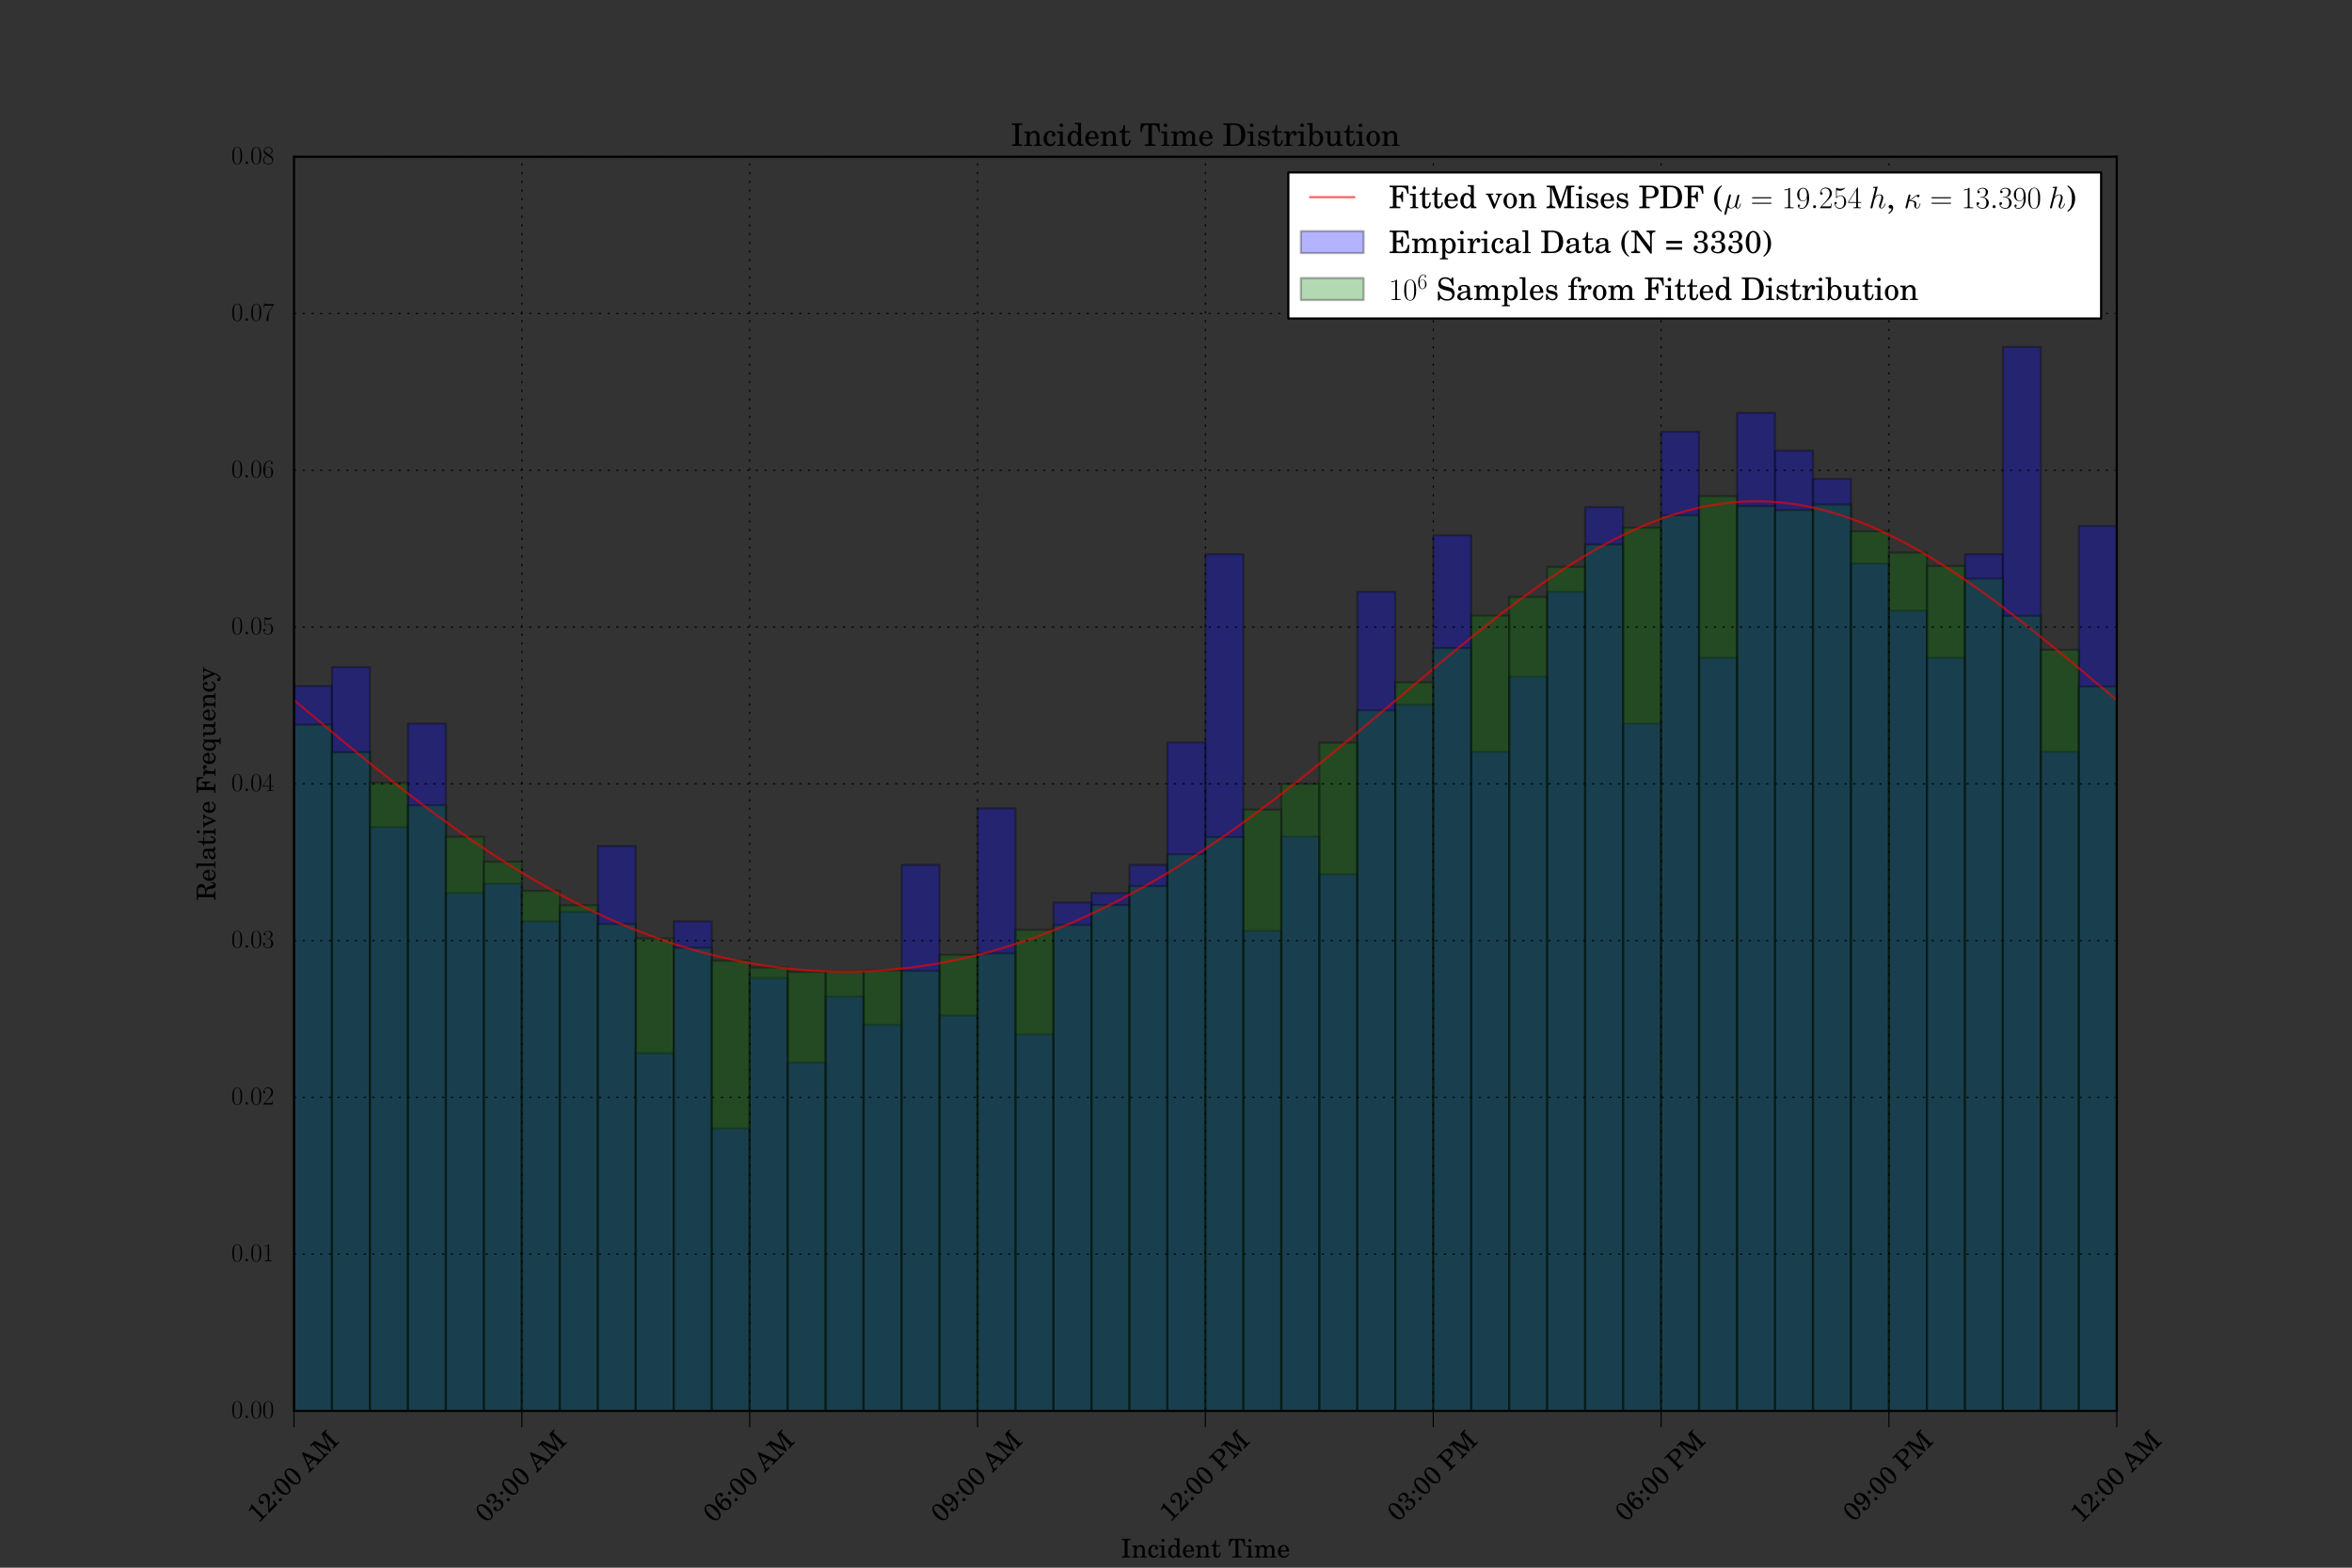 <?xml version="1.0" encoding="utf-8" standalone="no"?>
<!DOCTYPE svg PUBLIC "-//W3C//DTD SVG 1.1//EN"
  "http://www.w3.org/Graphics/SVG/1.1/DTD/svg11.dtd">
<!-- Created with matplotlib (http://matplotlib.org/) -->
<svg height="720pt" version="1.1" viewBox="0 0 1080 720" width="1080pt" xmlns="http://www.w3.org/2000/svg" xmlns:xlink="http://www.w3.org/1999/xlink">
 <rect x="0" y="0" width="1080" height="720" fill="#333333" stroke="none"/>
 <defs>
  <style type="text/css">
*{stroke-linecap:butt;stroke-linejoin:round;stroke-miterlimit:100000;}
  </style>
 </defs>
 <g id="figure_1">
  <g id="patch_1">
   <path d="M 0 720 
L 1080 720 
L 1080 0 
L 0 0 
L 0 720 
z
" style="fill:none;"/>
  </g>
  <g id="axes_1">
   <g id="patch_2">
    <path d="M 135 648 
L 972 648 
L 972 72 
L 135 72 
L 135 648 
z
" style="fill:none;"/>
   </g>
   <g id="patch_3">
    <path clip-path="url(#pcd149c3af3)" d="M 135 648 
L 152.438 648 
L 152.438 315.027 
L 135 315.027 
z
" style="fill:#0000ff;opacity:0.3;stroke:#000000;stroke-linejoin:miter;"/>
   </g>
   <g id="patch_4">
    <path clip-path="url(#pcd149c3af3)" d="M 152.438 648 
L 169.875 648 
L 169.875 306.378 
L 152.438 306.378 
z
" style="fill:#0000ff;opacity:0.3;stroke:#000000;stroke-linejoin:miter;"/>
   </g>
   <g id="patch_5">
    <path clip-path="url(#pcd149c3af3)" d="M 169.875 648 
L 187.312 648 
L 187.312 379.892 
L 169.875 379.892 
z
" style="fill:#0000ff;opacity:0.3;stroke:#000000;stroke-linejoin:miter;"/>
   </g>
   <g id="patch_6">
    <path clip-path="url(#pcd149c3af3)" d="M 187.312 648 
L 204.75 648 
L 204.75 332.324 
L 187.312 332.324 
z
" style="fill:#0000ff;opacity:0.3;stroke:#000000;stroke-linejoin:miter;"/>
   </g>
   <g id="patch_7">
    <path clip-path="url(#pcd149c3af3)" d="M 204.75 648 
L 222.188 648 
L 222.188 410.162 
L 204.75 410.162 
z
" style="fill:#0000ff;opacity:0.3;stroke:#000000;stroke-linejoin:miter;"/>
   </g>
   <g id="patch_8">
    <path clip-path="url(#pcd149c3af3)" d="M 222.188 648 
L 239.625 648 
L 239.625 405.838 
L 222.188 405.838 
z
" style="fill:#0000ff;opacity:0.3;stroke:#000000;stroke-linejoin:miter;"/>
   </g>
   <g id="patch_9">
    <path clip-path="url(#pcd149c3af3)" d="M 239.625 648 
L 257.062 648 
L 257.062 423.135 
L 239.625 423.135 
z
" style="fill:#0000ff;opacity:0.3;stroke:#000000;stroke-linejoin:miter;"/>
   </g>
   <g id="patch_10">
    <path clip-path="url(#pcd149c3af3)" d="M 257.062 648 
L 274.5 648 
L 274.5 418.811 
L 257.062 418.811 
z
" style="fill:#0000ff;opacity:0.3;stroke:#000000;stroke-linejoin:miter;"/>
   </g>
   <g id="patch_11">
    <path clip-path="url(#pcd149c3af3)" d="M 274.5 648 
L 291.938 648 
L 291.938 388.541 
L 274.5 388.541 
z
" style="fill:#0000ff;opacity:0.3;stroke:#000000;stroke-linejoin:miter;"/>
   </g>
   <g id="patch_12">
    <path clip-path="url(#pcd149c3af3)" d="M 291.938 648 
L 309.375 648 
L 309.375 483.676 
L 291.938 483.676 
z
" style="fill:#0000ff;opacity:0.3;stroke:#000000;stroke-linejoin:miter;"/>
   </g>
   <g id="patch_13">
    <path clip-path="url(#pcd149c3af3)" d="M 309.375 648 
L 326.812 648 
L 326.812 423.135 
L 309.375 423.135 
z
" style="fill:#0000ff;opacity:0.3;stroke:#000000;stroke-linejoin:miter;"/>
   </g>
   <g id="patch_14">
    <path clip-path="url(#pcd149c3af3)" d="M 326.812 648 
L 344.25 648 
L 344.25 518.27 
L 326.812 518.27 
z
" style="fill:#0000ff;opacity:0.3;stroke:#000000;stroke-linejoin:miter;"/>
   </g>
   <g id="patch_15">
    <path clip-path="url(#pcd149c3af3)" d="M 344.25 648 
L 361.688 648 
L 361.688 449.081 
L 344.25 449.081 
z
" style="fill:#0000ff;opacity:0.3;stroke:#000000;stroke-linejoin:miter;"/>
   </g>
   <g id="patch_16">
    <path clip-path="url(#pcd149c3af3)" d="M 361.688 648 
L 379.125 648 
L 379.125 488 
L 361.688 488 
z
" style="fill:#0000ff;opacity:0.3;stroke:#000000;stroke-linejoin:miter;"/>
   </g>
   <g id="patch_17">
    <path clip-path="url(#pcd149c3af3)" d="M 379.125 648 
L 396.562 648 
L 396.562 457.73 
L 379.125 457.73 
z
" style="fill:#0000ff;opacity:0.3;stroke:#000000;stroke-linejoin:miter;"/>
   </g>
   <g id="patch_18">
    <path clip-path="url(#pcd149c3af3)" d="M 396.562 648 
L 414 648 
L 414 470.703 
L 396.562 470.703 
z
" style="fill:#0000ff;opacity:0.3;stroke:#000000;stroke-linejoin:miter;"/>
   </g>
   <g id="patch_19">
    <path clip-path="url(#pcd149c3af3)" d="M 414 648 
L 431.438 648 
L 431.438 397.189 
L 414 397.189 
z
" style="fill:#0000ff;opacity:0.3;stroke:#000000;stroke-linejoin:miter;"/>
   </g>
   <g id="patch_20">
    <path clip-path="url(#pcd149c3af3)" d="M 431.438 648 
L 448.875 648 
L 448.875 466.378 
L 431.438 466.378 
z
" style="fill:#0000ff;opacity:0.3;stroke:#000000;stroke-linejoin:miter;"/>
   </g>
   <g id="patch_21">
    <path clip-path="url(#pcd149c3af3)" d="M 448.875 648 
L 466.312 648 
L 466.312 371.243 
L 448.875 371.243 
z
" style="fill:#0000ff;opacity:0.3;stroke:#000000;stroke-linejoin:miter;"/>
   </g>
   <g id="patch_22">
    <path clip-path="url(#pcd149c3af3)" d="M 466.312 648 
L 483.75 648 
L 483.75 475.027 
L 466.312 475.027 
z
" style="fill:#0000ff;opacity:0.3;stroke:#000000;stroke-linejoin:miter;"/>
   </g>
   <g id="patch_23">
    <path clip-path="url(#pcd149c3af3)" d="M 483.75 648 
L 501.188 648 
L 501.188 414.486 
L 483.75 414.486 
z
" style="fill:#0000ff;opacity:0.3;stroke:#000000;stroke-linejoin:miter;"/>
   </g>
   <g id="patch_24">
    <path clip-path="url(#pcd149c3af3)" d="M 501.188 648 
L 518.625 648 
L 518.625 410.162 
L 501.188 410.162 
z
" style="fill:#0000ff;opacity:0.3;stroke:#000000;stroke-linejoin:miter;"/>
   </g>
   <g id="patch_25">
    <path clip-path="url(#pcd149c3af3)" d="M 518.625 648 
L 536.062 648 
L 536.062 397.189 
L 518.625 397.189 
z
" style="fill:#0000ff;opacity:0.3;stroke:#000000;stroke-linejoin:miter;"/>
   </g>
   <g id="patch_26">
    <path clip-path="url(#pcd149c3af3)" d="M 536.062 648 
L 553.5 648 
L 553.5 340.973 
L 536.062 340.973 
z
" style="fill:#0000ff;opacity:0.3;stroke:#000000;stroke-linejoin:miter;"/>
   </g>
   <g id="patch_27">
    <path clip-path="url(#pcd149c3af3)" d="M 553.5 648 
L 570.938 648 
L 570.938 254.486 
L 553.5 254.486 
z
" style="fill:#0000ff;opacity:0.3;stroke:#000000;stroke-linejoin:miter;"/>
   </g>
   <g id="patch_28">
    <path clip-path="url(#pcd149c3af3)" d="M 570.938 648 
L 588.375 648 
L 588.375 427.459 
L 570.938 427.459 
z
" style="fill:#0000ff;opacity:0.3;stroke:#000000;stroke-linejoin:miter;"/>
   </g>
   <g id="patch_29">
    <path clip-path="url(#pcd149c3af3)" d="M 588.375 648 
L 605.812 648 
L 605.812 384.216 
L 588.375 384.216 
z
" style="fill:#0000ff;opacity:0.3;stroke:#000000;stroke-linejoin:miter;"/>
   </g>
   <g id="patch_30">
    <path clip-path="url(#pcd149c3af3)" d="M 605.812 648 
L 623.25 648 
L 623.25 401.514 
L 605.812 401.514 
z
" style="fill:#0000ff;opacity:0.3;stroke:#000000;stroke-linejoin:miter;"/>
   </g>
   <g id="patch_31">
    <path clip-path="url(#pcd149c3af3)" d="M 623.25 648 
L 640.688 648 
L 640.688 271.784 
L 623.25 271.784 
z
" style="fill:#0000ff;opacity:0.3;stroke:#000000;stroke-linejoin:miter;"/>
   </g>
   <g id="patch_32">
    <path clip-path="url(#pcd149c3af3)" d="M 640.688 648 
L 658.125 648 
L 658.125 323.676 
L 640.688 323.676 
z
" style="fill:#0000ff;opacity:0.3;stroke:#000000;stroke-linejoin:miter;"/>
   </g>
   <g id="patch_33">
    <path clip-path="url(#pcd149c3af3)" d="M 658.125 648 
L 675.562 648 
L 675.562 245.838 
L 658.125 245.838 
z
" style="fill:#0000ff;opacity:0.3;stroke:#000000;stroke-linejoin:miter;"/>
   </g>
   <g id="patch_34">
    <path clip-path="url(#pcd149c3af3)" d="M 675.562 648 
L 693 648 
L 693 345.297 
L 675.562 345.297 
z
" style="fill:#0000ff;opacity:0.3;stroke:#000000;stroke-linejoin:miter;"/>
   </g>
   <g id="patch_35">
    <path clip-path="url(#pcd149c3af3)" d="M 693 648 
L 710.438 648 
L 710.438 310.703 
L 693 310.703 
z
" style="fill:#0000ff;opacity:0.3;stroke:#000000;stroke-linejoin:miter;"/>
   </g>
   <g id="patch_36">
    <path clip-path="url(#pcd149c3af3)" d="M 710.438 648 
L 727.875 648 
L 727.875 271.784 
L 710.438 271.784 
z
" style="fill:#0000ff;opacity:0.3;stroke:#000000;stroke-linejoin:miter;"/>
   </g>
   <g id="patch_37">
    <path clip-path="url(#pcd149c3af3)" d="M 727.875 648 
L 745.312 648 
L 745.312 232.865 
L 727.875 232.865 
z
" style="fill:#0000ff;opacity:0.3;stroke:#000000;stroke-linejoin:miter;"/>
   </g>
   <g id="patch_38">
    <path clip-path="url(#pcd149c3af3)" d="M 745.312 648 
L 762.75 648 
L 762.75 332.324 
L 745.312 332.324 
z
" style="fill:#0000ff;opacity:0.3;stroke:#000000;stroke-linejoin:miter;"/>
   </g>
   <g id="patch_39">
    <path clip-path="url(#pcd149c3af3)" d="M 762.75 648 
L 780.188 648 
L 780.188 198.27 
L 762.75 198.27 
z
" style="fill:#0000ff;opacity:0.3;stroke:#000000;stroke-linejoin:miter;"/>
   </g>
   <g id="patch_40">
    <path clip-path="url(#pcd149c3af3)" d="M 780.188 648 
L 797.625 648 
L 797.625 302.054 
L 780.188 302.054 
z
" style="fill:#0000ff;opacity:0.3;stroke:#000000;stroke-linejoin:miter;"/>
   </g>
   <g id="patch_41">
    <path clip-path="url(#pcd149c3af3)" d="M 797.625 648 
L 815.062 648 
L 815.062 189.622 
L 797.625 189.622 
z
" style="fill:#0000ff;opacity:0.3;stroke:#000000;stroke-linejoin:miter;"/>
   </g>
   <g id="patch_42">
    <path clip-path="url(#pcd149c3af3)" d="M 815.062 648 
L 832.5 648 
L 832.5 206.919 
L 815.062 206.919 
z
" style="fill:#0000ff;opacity:0.3;stroke:#000000;stroke-linejoin:miter;"/>
   </g>
   <g id="patch_43">
    <path clip-path="url(#pcd149c3af3)" d="M 832.5 648 
L 849.938 648 
L 849.938 219.892 
L 832.5 219.892 
z
" style="fill:#0000ff;opacity:0.3;stroke:#000000;stroke-linejoin:miter;"/>
   </g>
   <g id="patch_44">
    <path clip-path="url(#pcd149c3af3)" d="M 849.938 648 
L 867.375 648 
L 867.375 258.811 
L 849.938 258.811 
z
" style="fill:#0000ff;opacity:0.3;stroke:#000000;stroke-linejoin:miter;"/>
   </g>
   <g id="patch_45">
    <path clip-path="url(#pcd149c3af3)" d="M 867.375 648 
L 884.812 648 
L 884.812 280.432 
L 867.375 280.432 
z
" style="fill:#0000ff;opacity:0.3;stroke:#000000;stroke-linejoin:miter;"/>
   </g>
   <g id="patch_46">
    <path clip-path="url(#pcd149c3af3)" d="M 884.812 648 
L 902.25 648 
L 902.25 302.054 
L 884.812 302.054 
z
" style="fill:#0000ff;opacity:0.3;stroke:#000000;stroke-linejoin:miter;"/>
   </g>
   <g id="patch_47">
    <path clip-path="url(#pcd149c3af3)" d="M 902.25 648 
L 919.688 648 
L 919.688 254.486 
L 902.25 254.486 
z
" style="fill:#0000ff;opacity:0.3;stroke:#000000;stroke-linejoin:miter;"/>
   </g>
   <g id="patch_48">
    <path clip-path="url(#pcd149c3af3)" d="M 919.688 648 
L 937.125 648 
L 937.125 159.351 
L 919.688 159.351 
z
" style="fill:#0000ff;opacity:0.3;stroke:#000000;stroke-linejoin:miter;"/>
   </g>
   <g id="patch_49">
    <path clip-path="url(#pcd149c3af3)" d="M 937.125 648 
L 954.562 648 
L 954.562 345.297 
L 937.125 345.297 
z
" style="fill:#0000ff;opacity:0.3;stroke:#000000;stroke-linejoin:miter;"/>
   </g>
   <g id="patch_50">
    <path clip-path="url(#pcd149c3af3)" d="M 954.562 648 
L 972 648 
L 972 241.514 
L 954.562 241.514 
z
" style="fill:#0000ff;opacity:0.3;stroke:#000000;stroke-linejoin:miter;"/>
   </g>
   <g id="patch_51">
    <path clip-path="url(#pcd149c3af3)" d="M 135 648 
L 152.438 648 
L 152.438 332.827 
L 135 332.827 
z
" style="fill:#008000;opacity:0.3;stroke:#000000;stroke-linejoin:miter;"/>
   </g>
   <g id="patch_52">
    <path clip-path="url(#pcd149c3af3)" d="M 152.438 648 
L 169.875 648 
L 169.875 345.499 
L 152.438 345.499 
z
" style="fill:#008000;opacity:0.3;stroke:#000000;stroke-linejoin:miter;"/>
   </g>
   <g id="patch_53">
    <path clip-path="url(#pcd149c3af3)" d="M 169.875 648 
L 187.312 648 
L 187.312 359.496 
L 169.875 359.496 
z
" style="fill:#008000;opacity:0.3;stroke:#000000;stroke-linejoin:miter;"/>
   </g>
   <g id="patch_54">
    <path clip-path="url(#pcd149c3af3)" d="M 187.312 648 
L 204.75 648 
L 204.75 369.85 
L 187.312 369.85 
z
" style="fill:#008000;opacity:0.3;stroke:#000000;stroke-linejoin:miter;"/>
   </g>
   <g id="patch_55">
    <path clip-path="url(#pcd149c3af3)" d="M 204.75 648 
L 222.188 648 
L 222.188 384.322 
L 204.75 384.322 
z
" style="fill:#008000;opacity:0.3;stroke:#000000;stroke-linejoin:miter;"/>
   </g>
   <g id="patch_56">
    <path clip-path="url(#pcd149c3af3)" d="M 222.188 648 
L 239.625 648 
L 239.625 395.77 
L 222.188 395.77 
z
" style="fill:#008000;opacity:0.3;stroke:#000000;stroke-linejoin:miter;"/>
   </g>
   <g id="patch_57">
    <path clip-path="url(#pcd149c3af3)" d="M 239.625 648 
L 257.062 648 
L 257.062 409.133 
L 239.625 409.133 
z
" style="fill:#008000;opacity:0.3;stroke:#000000;stroke-linejoin:miter;"/>
   </g>
   <g id="patch_58">
    <path clip-path="url(#pcd149c3af3)" d="M 257.062 648 
L 274.5 648 
L 274.5 415.742 
L 257.062 415.742 
z
" style="fill:#008000;opacity:0.3;stroke:#000000;stroke-linejoin:miter;"/>
   </g>
   <g id="patch_59">
    <path clip-path="url(#pcd149c3af3)" d="M 274.5 648 
L 291.938 648 
L 291.938 424.397 
L 274.5 424.397 
z
" style="fill:#008000;opacity:0.3;stroke:#000000;stroke-linejoin:miter;"/>
   </g>
   <g id="patch_60">
    <path clip-path="url(#pcd149c3af3)" d="M 291.938 648 
L 309.375 648 
L 309.375 430.963 
L 291.938 430.963 
z
" style="fill:#008000;opacity:0.3;stroke:#000000;stroke-linejoin:miter;"/>
   </g>
   <g id="patch_61">
    <path clip-path="url(#pcd149c3af3)" d="M 309.375 648 
L 326.812 648 
L 326.812 435.298 
L 309.375 435.298 
z
" style="fill:#008000;opacity:0.3;stroke:#000000;stroke-linejoin:miter;"/>
   </g>
   <g id="patch_62">
    <path clip-path="url(#pcd149c3af3)" d="M 326.812 648 
L 344.25 648 
L 344.25 441.245 
L 326.812 441.245 
z
" style="fill:#008000;opacity:0.3;stroke:#000000;stroke-linejoin:miter;"/>
   </g>
   <g id="patch_63">
    <path clip-path="url(#pcd149c3af3)" d="M 344.25 648 
L 361.688 648 
L 361.688 444.326 
L 344.25 444.326 
z
" style="fill:#008000;opacity:0.3;stroke:#000000;stroke-linejoin:miter;"/>
   </g>
   <g id="patch_64">
    <path clip-path="url(#pcd149c3af3)" d="M 361.688 648 
L 379.125 648 
L 379.125 446.4 
L 361.688 446.4 
z
" style="fill:#008000;opacity:0.3;stroke:#000000;stroke-linejoin:miter;"/>
   </g>
   <g id="patch_65">
    <path clip-path="url(#pcd149c3af3)" d="M 379.125 648 
L 396.562 648 
L 396.562 446.141 
L 379.125 446.141 
z
" style="fill:#008000;opacity:0.3;stroke:#000000;stroke-linejoin:miter;"/>
   </g>
   <g id="patch_66">
    <path clip-path="url(#pcd149c3af3)" d="M 396.562 648 
L 414 648 
L 414 445.694 
L 396.562 445.694 
z
" style="fill:#008000;opacity:0.3;stroke:#000000;stroke-linejoin:miter;"/>
   </g>
   <g id="patch_67">
    <path clip-path="url(#pcd149c3af3)" d="M 414 648 
L 431.438 648 
L 431.438 445.91 
L 414 445.91 
z
" style="fill:#008000;opacity:0.3;stroke:#000000;stroke-linejoin:miter;"/>
   </g>
   <g id="patch_68">
    <path clip-path="url(#pcd149c3af3)" d="M 431.438 648 
L 448.875 648 
L 448.875 438.509 
L 431.438 438.509 
z
" style="fill:#008000;opacity:0.3;stroke:#000000;stroke-linejoin:miter;"/>
   </g>
   <g id="patch_69">
    <path clip-path="url(#pcd149c3af3)" d="M 448.875 648 
L 466.312 648 
L 466.312 437.861 
L 448.875 437.861 
z
" style="fill:#008000;opacity:0.3;stroke:#000000;stroke-linejoin:miter;"/>
   </g>
   <g id="patch_70">
    <path clip-path="url(#pcd149c3af3)" d="M 466.312 648 
L 483.75 648 
L 483.75 427.075 
L 466.312 427.075 
z
" style="fill:#008000;opacity:0.3;stroke:#000000;stroke-linejoin:miter;"/>
   </g>
   <g id="patch_71">
    <path clip-path="url(#pcd149c3af3)" d="M 483.75 648 
L 501.188 648 
L 501.188 424.858 
L 483.75 424.858 
z
" style="fill:#008000;opacity:0.3;stroke:#000000;stroke-linejoin:miter;"/>
   </g>
   <g id="patch_72">
    <path clip-path="url(#pcd149c3af3)" d="M 501.188 648 
L 518.625 648 
L 518.625 415.67 
L 501.188 415.67 
z
" style="fill:#008000;opacity:0.3;stroke:#000000;stroke-linejoin:miter;"/>
   </g>
   <g id="patch_73">
    <path clip-path="url(#pcd149c3af3)" d="M 518.625 648 
L 536.062 648 
L 536.062 406.958 
L 518.625 406.958 
z
" style="fill:#008000;opacity:0.3;stroke:#000000;stroke-linejoin:miter;"/>
   </g>
   <g id="patch_74">
    <path clip-path="url(#pcd149c3af3)" d="M 536.062 648 
L 553.5 648 
L 553.5 392.371 
L 536.062 392.371 
z
" style="fill:#008000;opacity:0.3;stroke:#000000;stroke-linejoin:miter;"/>
   </g>
   <g id="patch_75">
    <path clip-path="url(#pcd149c3af3)" d="M 553.5 648 
L 570.938 648 
L 570.938 384.48 
L 553.5 384.48 
z
" style="fill:#008000;opacity:0.3;stroke:#000000;stroke-linejoin:miter;"/>
   </g>
   <g id="patch_76">
    <path clip-path="url(#pcd149c3af3)" d="M 570.938 648 
L 588.375 648 
L 588.375 371.822 
L 570.938 371.822 
z
" style="fill:#008000;opacity:0.3;stroke:#000000;stroke-linejoin:miter;"/>
   </g>
   <g id="patch_77">
    <path clip-path="url(#pcd149c3af3)" d="M 588.375 648 
L 605.812 648 
L 605.812 359.986 
L 588.375 359.986 
z
" style="fill:#008000;opacity:0.3;stroke:#000000;stroke-linejoin:miter;"/>
   </g>
   <g id="patch_78">
    <path clip-path="url(#pcd149c3af3)" d="M 605.812 648 
L 623.25 648 
L 623.25 341.107 
L 605.812 341.107 
z
" style="fill:#008000;opacity:0.3;stroke:#000000;stroke-linejoin:miter;"/>
   </g>
   <g id="patch_79">
    <path clip-path="url(#pcd149c3af3)" d="M 623.25 648 
L 640.688 648 
L 640.688 326.275 
L 623.25 326.275 
z
" style="fill:#008000;opacity:0.3;stroke:#000000;stroke-linejoin:miter;"/>
   </g>
   <g id="patch_80">
    <path clip-path="url(#pcd149c3af3)" d="M 640.688 648 
L 658.125 648 
L 658.125 313.387 
L 640.688 313.387 
z
" style="fill:#008000;opacity:0.3;stroke:#000000;stroke-linejoin:miter;"/>
   </g>
   <g id="patch_81">
    <path clip-path="url(#pcd149c3af3)" d="M 658.125 648 
L 675.562 648 
L 675.562 297.706 
L 658.125 297.706 
z
" style="fill:#008000;opacity:0.3;stroke:#000000;stroke-linejoin:miter;"/>
   </g>
   <g id="patch_82">
    <path clip-path="url(#pcd149c3af3)" d="M 675.562 648 
L 693 648 
L 693 282.73 
L 675.562 282.73 
z
" style="fill:#008000;opacity:0.3;stroke:#000000;stroke-linejoin:miter;"/>
   </g>
   <g id="patch_83">
    <path clip-path="url(#pcd149c3af3)" d="M 693 648 
L 710.438 648 
L 710.438 274.176 
L 693 274.176 
z
" style="fill:#008000;opacity:0.3;stroke:#000000;stroke-linejoin:miter;"/>
   </g>
   <g id="patch_84">
    <path clip-path="url(#pcd149c3af3)" d="M 710.438 648 
L 727.875 648 
L 727.875 260.366 
L 710.438 260.366 
z
" style="fill:#008000;opacity:0.3;stroke:#000000;stroke-linejoin:miter;"/>
   </g>
   <g id="patch_85">
    <path clip-path="url(#pcd149c3af3)" d="M 727.875 648 
L 745.312 648 
L 745.312 250.056 
L 727.875 250.056 
z
" style="fill:#008000;opacity:0.3;stroke:#000000;stroke-linejoin:miter;"/>
   </g>
   <g id="patch_86">
    <path clip-path="url(#pcd149c3af3)" d="M 745.312 648 
L 762.75 648 
L 762.75 242.381 
L 745.312 242.381 
z
" style="fill:#008000;opacity:0.3;stroke:#000000;stroke-linejoin:miter;"/>
   </g>
   <g id="patch_87">
    <path clip-path="url(#pcd149c3af3)" d="M 762.75 648 
L 780.188 648 
L 780.188 236.635 
L 762.75 236.635 
z
" style="fill:#008000;opacity:0.3;stroke:#000000;stroke-linejoin:miter;"/>
   </g>
   <g id="patch_88">
    <path clip-path="url(#pcd149c3af3)" d="M 780.188 648 
L 797.625 648 
L 797.625 227.88 
L 780.188 227.88 
z
" style="fill:#008000;opacity:0.3;stroke:#000000;stroke-linejoin:miter;"/>
   </g>
   <g id="patch_89">
    <path clip-path="url(#pcd149c3af3)" d="M 797.625 648 
L 815.062 648 
L 815.062 232.488 
L 797.625 232.488 
z
" style="fill:#008000;opacity:0.3;stroke:#000000;stroke-linejoin:miter;"/>
   </g>
   <g id="patch_90">
    <path clip-path="url(#pcd149c3af3)" d="M 815.062 648 
L 832.5 648 
L 832.5 234.274 
L 815.062 234.274 
z
" style="fill:#008000;opacity:0.3;stroke:#000000;stroke-linejoin:miter;"/>
   </g>
   <g id="patch_91">
    <path clip-path="url(#pcd149c3af3)" d="M 832.5 648 
L 849.938 648 
L 849.938 231.754 
L 832.5 231.754 
z
" style="fill:#008000;opacity:0.3;stroke:#000000;stroke-linejoin:miter;"/>
   </g>
   <g id="patch_92">
    <path clip-path="url(#pcd149c3af3)" d="M 849.938 648 
L 867.375 648 
L 867.375 244.037 
L 849.938 244.037 
z
" style="fill:#008000;opacity:0.3;stroke:#000000;stroke-linejoin:miter;"/>
   </g>
   <g id="patch_93">
    <path clip-path="url(#pcd149c3af3)" d="M 867.375 648 
L 884.812 648 
L 884.812 253.814 
L 867.375 253.814 
z
" style="fill:#008000;opacity:0.3;stroke:#000000;stroke-linejoin:miter;"/>
   </g>
   <g id="patch_94">
    <path clip-path="url(#pcd149c3af3)" d="M 884.812 648 
L 902.25 648 
L 902.25 259.963 
L 884.812 259.963 
z
" style="fill:#008000;opacity:0.3;stroke:#000000;stroke-linejoin:miter;"/>
   </g>
   <g id="patch_95">
    <path clip-path="url(#pcd149c3af3)" d="M 902.25 648 
L 919.688 648 
L 919.688 265.766 
L 902.25 265.766 
z
" style="fill:#008000;opacity:0.3;stroke:#000000;stroke-linejoin:miter;"/>
   </g>
   <g id="patch_96">
    <path clip-path="url(#pcd149c3af3)" d="M 919.688 648 
L 937.125 648 
L 937.125 282.859 
L 919.688 282.859 
z
" style="fill:#008000;opacity:0.3;stroke:#000000;stroke-linejoin:miter;"/>
   </g>
   <g id="patch_97">
    <path clip-path="url(#pcd149c3af3)" d="M 937.125 648 
L 954.562 648 
L 954.562 298.426 
L 937.125 298.426 
z
" style="fill:#008000;opacity:0.3;stroke:#000000;stroke-linejoin:miter;"/>
   </g>
   <g id="patch_98">
    <path clip-path="url(#pcd149c3af3)" d="M 954.562 648 
L 972 648 
L 972 315.317 
L 954.562 315.317 
z
" style="fill:#008000;opacity:0.3;stroke:#000000;stroke-linejoin:miter;"/>
   </g>
   <g id="line2d_1">
    <path clip-path="url(#pcd149c3af3)" d="M 135 321.537 
L 159.297 341.912 
L 172.703 352.867 
L 184.432 362.174 
L 195.324 370.524 
L 205.378 377.944 
L 214.595 384.477 
L 223.811 390.733 
L 232.189 396.165 
L 240.568 401.345 
L 248.946 406.262 
L 257.324 410.909 
L 265.703 415.281 
L 273.243 418.976 
L 280.784 422.441 
L 288.324 425.674 
L 295.865 428.673 
L 303.405 431.438 
L 310.946 433.967 
L 318.486 436.259 
L 326.027 438.316 
L 333.568 440.135 
L 341.108 441.719 
L 348.649 443.066 
L 356.189 444.177 
L 363.73 445.052 
L 371.27 445.692 
L 378.811 446.096 
L 386.351 446.265 
L 393.892 446.198 
L 401.432 445.897 
L 408.973 445.359 
L 416.514 444.587 
L 424.054 443.578 
L 431.595 442.334 
L 439.135 440.853 
L 446.676 439.137 
L 454.216 437.183 
L 461.757 434.993 
L 469.297 432.567 
L 476.838 429.905 
L 484.378 427.008 
L 491.919 423.877 
L 499.459 420.512 
L 507 416.917 
L 514.541 413.093 
L 522.919 408.581 
L 531.297 403.795 
L 539.676 398.744 
L 548.054 393.435 
L 556.432 387.877 
L 565.649 381.491 
L 574.865 374.836 
L 584.919 367.295 
L 595.811 358.829 
L 607.541 349.419 
L 620.946 338.376 
L 640.216 322.185 
L 665.351 301.101 
L 677.919 290.854 
L 687.973 282.919 
L 697.189 275.916 
L 705.568 269.822 
L 713.108 264.594 
L 720.649 259.641 
L 727.351 255.491 
L 734.054 251.599 
L 740.757 247.985 
L 746.622 245.063 
L 752.486 242.377 
L 758.351 239.939 
L 764.216 237.756 
L 770.081 235.838 
L 775.108 234.411 
L 780.135 233.187 
L 785.162 232.172 
L 790.189 231.367 
L 795.216 230.775 
L 800.243 230.398 
L 805.27 230.237 
L 810.297 230.293 
L 815.324 230.565 
L 820.351 231.052 
L 825.378 231.754 
L 830.405 232.667 
L 835.432 233.79 
L 840.459 235.119 
L 845.486 236.65 
L 851.351 238.685 
L 857.216 240.982 
L 863.081 243.53 
L 868.946 246.321 
L 874.811 249.344 
L 881.514 253.067 
L 888.216 257.061 
L 894.919 261.305 
L 902.459 266.356 
L 910 271.671 
L 918.378 277.849 
L 927.595 284.931 
L 937.649 292.934 
L 950.216 303.242 
L 967.811 318 
L 972 321.537 
L 972 321.537 
" style="fill:none;opacity:0.6;stroke:#ff0000;stroke-linecap:square;"/>
   </g>
   <g id="patch_99">
    <path d="M 972 648 
L 972 72 
" style="fill:none;stroke:#000000;stroke-linecap:square;stroke-linejoin:miter;"/>
   </g>
   <g id="patch_100">
    <path d="M 135 648 
L 972 648 
" style="fill:none;stroke:#000000;stroke-linecap:square;stroke-linejoin:miter;"/>
   </g>
   <g id="patch_101">
    <path d="M 135 648 
L 135 72 
" style="fill:none;stroke:#000000;stroke-linecap:square;stroke-linejoin:miter;"/>
   </g>
   <g id="patch_102">
    <path d="M 135 72 
L 972 72 
" style="fill:none;stroke:#000000;stroke-linecap:square;stroke-linejoin:miter;"/>
   </g>
   <g id="matplotlib.axis_1">
    <g id="xtick_1">
     <g id="line2d_2">
      <path clip-path="url(#pcd149c3af3)" d="M 135 648 
L 135 72 
" style="fill:none;stroke:#000000;stroke-dasharray:1,3;stroke-dashoffset:0.0;stroke-width:0.5;"/>
     </g>
     <g id="line2d_3">
      <defs>
       <path d="M 0 0 
L 0 7.5 
" id="me6abbf3066" style="stroke:#000000;stroke-width:0.5;"/>
      </defs>
      <g>
       <use style="stroke:#000000;stroke-width:0.5;" x="135.0" xlink:href="#me6abbf3066" y="648.0"/>
      </g>
     </g>
     <g id="text_1">
      <!-- 12:00 AM -->
      <defs>
       <path d="M 28.703 72 
L 2.906 72 
L 2.906 67.312 
L 4.797 67.312 
C 12.906 67.312 13.797 66.812 13.797 62.594 
L 13.797 59.703 
L 13.797 21.391 
C 13.797 7.781 11.797 4.891 2.203 4.891 
L 2.203 0 
L 30.703 0 
L 30.703 4.891 
C 21.203 4.891 19.203 7.781 19.203 21.406 
L 19.203 65.625 
L 43 0 
L 47 0 
L 69.297 65.625 
L 69.297 12.453 
L 69.297 9.562 
C 69.297 5.297 68.406 4.891 60.297 4.891 
L 58.5 4.891 
L 58.5 0 
L 91.297 0 
L 91.297 4.891 
L 89.5 4.891 
C 81.406 4.891 80.5 5.297 80.5 9.562 
L 80.5 12.453 
L 80.5 59.75 
L 80.5 62.625 
C 80.5 66.812 81.406 67.312 89.5 67.312 
L 91.297 67.312 
L 91.297 72 
L 66.203 72 
L 47.906 18.844 
z
" id="Century_Schoolbook_L_Roman-77"/>
       <path d="M 37.797 73.5 
L 33.594 73.5 
L 10.594 15.266 
C 8.594 10.078 8.203 9.375 6.703 7.781 
C 5.094 5.891 2.297 4.688 -0.406 4.688 
L -0.797 4.688 
L -0.797 0 
L 25.703 0 
L 25.703 4.688 
L 23.703 4.688 
C 18.297 4.688 15.594 6.625 15.594 10.453 
C 15.594 11.672 15.906 13.078 16.5 14.703 
L 19.797 23.609 
L 46.297 23.609 
L 51.703 10.062 
C 52.297 8.531 52.5 7.828 52.5 7.312 
C 52.5 5.703 50 4.688 46.297 4.688 
L 42.094 4.688 
L 42.094 0 
L 73.094 0 
L 73.094 4.688 
L 71.703 4.688 
C 66.703 4.688 65.594 5.484 63.297 11.078 
z
M 32.906 57.203 
L 44.203 29 
L 21.797 29 
z
" id="Century_Schoolbook_L_Roman-65"/>
       <path d="M 14.906 11.469 
C 11.406 11.469 8.594 8.672 8.594 5.281 
C 8.594 1.781 11.406 -1 14.797 -1 
C 18.297 -1 21.094 1.781 21.094 5.281 
C 21.094 8.672 18.297 11.469 14.906 11.469 
M 14.906 47.469 
C 11.406 47.469 8.594 44.672 8.594 41.281 
C 8.594 37.797 11.406 35 14.797 35 
C 18.297 35 21.094 37.797 21.094 41.281 
C 21.094 44.672 18.297 47.469 14.906 47.469 
" id="Century_Schoolbook_L_Roman-58"/>
       <path d="M 28.406 71 
C 14.406 71 4.203 55.688 4.203 34.75 
C 4.203 14.125 14.094 -1 27.594 -1 
C 41.594 -1 51.406 13.625 51.406 34.438 
C 51.406 45.062 49.203 53.875 45 60.781 
C 41.094 67.094 34.703 71 28.406 71 
M 27.703 66.703 
C 31 66.703 34.203 64.5 36.594 60.5 
C 39.297 55.875 40.203 49.969 40.203 36.25 
C 40.203 22.219 39.5 15.625 37.5 11.203 
C 35.203 6.297 31.594 3.297 27.797 3.297 
C 24.5 3.297 21.297 5.5 18.906 9.5 
C 16.094 14.219 15.297 20.531 15.297 36.859 
C 15.297 48.484 16 54.375 18 58.688 
C 20.297 63.797 23.906 66.703 27.703 66.703 
" id="Century_Schoolbook_L_Roman-48"/>
       <path d="M 32.203 70.5 
C 28.797 66.234 19.594 63 10.406 63 
L 10.406 58.594 
L 19.203 58.594 
C 25 58.594 25.406 58.203 25.406 52.312 
L 25.406 12.281 
L 25.406 9.375 
C 25.406 5.188 24.5 4.688 16.5 4.688 
L 10 4.688 
L 10 0 
L 49.594 0 
L 49.594 4.688 
L 44.094 4.688 
C 38.797 4.688 36.594 5.094 35.797 6.094 
C 35.094 6.781 35.094 6.781 35.094 12.312 
L 35.094 53.672 
C 35.094 58.578 35.297 63.375 35.797 70.5 
z
" id="Century_Schoolbook_L_Roman-49"/>
       <path d="M 50.5 21.562 
L 46.094 21.562 
L 45.094 16.469 
C 43.797 10.078 43 9.375 36.797 9.375 
L 14.406 9.375 
C 21.297 16.562 23.594 18.656 30 23.656 
C 39.094 30.656 43 34.156 45.297 37.141 
C 48.5 41.531 50.094 46.031 50.094 50.812 
C 50.094 62.109 40.594 70.297 27.594 70.297 
C 14.906 70.297 5.094 62.109 5.094 51.516 
C 5.094 45.234 8.297 40.938 13.094 40.938 
C 16.797 40.938 19.297 43.438 19.297 47.031 
C 19.297 49.516 17.906 51.812 15.703 52.719 
C 12 54.328 11.797 54.422 11.797 55.719 
C 11.797 57.219 12.797 59.516 14.203 61.219 
C 16.703 64.203 20.906 66 25.594 66 
C 33.797 66 38.797 60.906 38.797 52.531 
C 38.797 45.125 35.297 38.438 27 29.656 
L 21.094 23.469 
C 17.594 19.781 15 16.969 13.297 15.078 
C 9.703 10.875 7.906 8.578 3.5 2.797 
L 3.5 0 
L 48.594 0 
z
" id="Century_Schoolbook_L_Roman-50"/>
      </defs>
      <g transform="translate(118.541 699.857)rotate(-45.0)scale(0.12 -0.12)">
       <use transform="scale(0.996)" xlink:href="#Century_Schoolbook_L_Roman-49"/>
       <use transform="translate(55.392 0.0)scale(0.996)" xlink:href="#Century_Schoolbook_L_Roman-50"/>
       <use transform="translate(110.783 0.0)scale(0.996)" xlink:href="#Century_Schoolbook_L_Roman-58"/>
       <use transform="translate(138.479 0.0)scale(0.996)" xlink:href="#Century_Schoolbook_L_Roman-48"/>
       <use transform="translate(193.87 0.0)scale(0.996)" xlink:href="#Century_Schoolbook_L_Roman-48"/>
       <use transform="translate(276.957 0.0)scale(0.996)" xlink:href="#Century_Schoolbook_L_Roman-65"/>
       <use transform="translate(348.887 0.0)scale(0.996)" xlink:href="#Century_Schoolbook_L_Roman-77"/>
      </g>
     </g>
    </g>
    <g id="xtick_2">
     <g id="line2d_4">
      <path clip-path="url(#pcd149c3af3)" d="M 239.625 648 
L 239.625 72 
" style="fill:none;stroke:#000000;stroke-dasharray:1,3;stroke-dashoffset:0.0;stroke-width:0.5;"/>
     </g>
     <g id="line2d_5">
      <g>
       <use style="stroke:#000000;stroke-width:0.5;" x="239.625" xlink:href="#me6abbf3066" y="648.0"/>
      </g>
     </g>
     <g id="text_2">
      <!-- 03:00 AM -->
      <defs>
       <path d="M 34.594 36.812 
C 36 37.312 36.203 37.312 36.906 37.609 
C 43.906 40.562 47.906 46.266 47.906 53.484 
C 47.906 64.062 39.906 71 27.5 71 
C 15.797 71 6.906 63.969 6.906 54.719 
C 6.906 50.547 9.703 47.594 13.5 47.594 
C 17 47.594 19.406 50.047 19.406 53.719 
C 19.406 55.875 18.594 57.297 16.297 58.938 
C 15.297 59.641 15 60.156 15 60.781 
C 15 63.641 20.906 66.703 26.5 66.703 
C 33.703 66.703 37.5 62.125 37.5 53.469 
C 37.5 43.984 33.703 39 26.5 39 
C 25.594 39 24 39 22.5 39 
C 21.703 39 20.906 39 20.297 39 
C 18.203 39 17.094 38.125 17.094 36.406 
C 17.094 34.781 18.203 34.016 20.203 34.016 
C 20.5 34.016 21.297 34.016 22.594 34.016 
C 26.406 34.016 26.5 34.016 27.297 34.016 
C 34.703 34.016 38.703 28.828 38.703 19.141 
C 38.703 9.062 33.594 3.297 24.703 3.297 
C 18.406 3.297 11.594 6.641 11.594 9.688 
C 11.594 10.594 11.797 10.766 13.797 11.875 
C 16.594 13.531 17.703 15.219 17.703 17.656 
C 17.703 21.203 15 23.875 11.297 23.875 
C 7.094 23.875 4.203 20.328 4.203 15.188 
C 4.203 5.609 13.094 -1 25.906 -1 
C 40.297 -1 49.797 6.891 49.797 19.047 
C 49.797 28.312 44.906 33.938 34.594 36.812 
" id="Century_Schoolbook_L_Roman-51"/>
      </defs>
      <g transform="translate(223.166 699.857)rotate(-45.0)scale(0.12 -0.12)">
       <use transform="scale(0.996)" xlink:href="#Century_Schoolbook_L_Roman-48"/>
       <use transform="translate(55.392 0.0)scale(0.996)" xlink:href="#Century_Schoolbook_L_Roman-51"/>
       <use transform="translate(110.783 0.0)scale(0.996)" xlink:href="#Century_Schoolbook_L_Roman-58"/>
       <use transform="translate(138.479 0.0)scale(0.996)" xlink:href="#Century_Schoolbook_L_Roman-48"/>
       <use transform="translate(193.87 0.0)scale(0.996)" xlink:href="#Century_Schoolbook_L_Roman-48"/>
       <use transform="translate(276.957 0.0)scale(0.996)" xlink:href="#Century_Schoolbook_L_Roman-65"/>
       <use transform="translate(348.887 0.0)scale(0.996)" xlink:href="#Century_Schoolbook_L_Roman-77"/>
      </g>
     </g>
    </g>
    <g id="xtick_3">
     <g id="line2d_6">
      <path clip-path="url(#pcd149c3af3)" d="M 344.25 648 
L 344.25 72 
" style="fill:none;stroke:#000000;stroke-dasharray:1,3;stroke-dashoffset:0.0;stroke-width:0.5;"/>
     </g>
     <g id="line2d_7">
      <g>
       <use style="stroke:#000000;stroke-width:0.5;" x="344.25" xlink:href="#me6abbf3066" y="648.0"/>
      </g>
     </g>
     <g id="text_3">
      <!-- 06:00 AM -->
      <defs>
       <path d="M 15.297 34.141 
C 16.297 46.812 16.797 50.172 19 55.344 
C 21.906 62.547 27.203 66.703 33.5 66.703 
C 37 66.703 39.094 65.578 39.094 63.75 
C 39.094 63.328 39 63.016 38.594 62.297 
C 37.594 60.359 37.094 58.938 37.094 57.5 
C 37.094 54.031 39.703 51.469 43.203 51.469 
C 47 51.469 49.797 54.531 49.797 58.797 
C 49.797 65.812 42.797 71 33.406 71 
C 25.203 71 17.5 67.094 12.703 60.391 
C 7.297 52.672 4.203 42.266 4.203 31.344 
C 4.203 11.828 13.797 -1 28.594 -1 
C 35.094 -1 40.5 1.188 44.703 5.547 
C 49 9.906 51.594 16.438 51.594 22.688 
C 51.594 34.375 43.094 43.094 31.797 43.094 
C 25 43.094 20 40.406 15.297 34.141 
M 29.094 37 
C 36.297 37 40.703 31.375 40.703 21.969 
C 40.703 10.609 36.094 3.297 28.797 3.297 
C 24.297 3.297 20.797 5.766 18.406 10.516 
C 16.797 13.578 16 16.938 16 20.594 
C 16 30.781 21 37 29.094 37 
" id="Century_Schoolbook_L_Roman-54"/>
      </defs>
      <g transform="translate(327.791 699.857)rotate(-45.0)scale(0.12 -0.12)">
       <use transform="scale(0.996)" xlink:href="#Century_Schoolbook_L_Roman-48"/>
       <use transform="translate(55.392 0.0)scale(0.996)" xlink:href="#Century_Schoolbook_L_Roman-54"/>
       <use transform="translate(110.783 0.0)scale(0.996)" xlink:href="#Century_Schoolbook_L_Roman-58"/>
       <use transform="translate(138.479 0.0)scale(0.996)" xlink:href="#Century_Schoolbook_L_Roman-48"/>
       <use transform="translate(193.87 0.0)scale(0.996)" xlink:href="#Century_Schoolbook_L_Roman-48"/>
       <use transform="translate(276.957 0.0)scale(0.996)" xlink:href="#Century_Schoolbook_L_Roman-65"/>
       <use transform="translate(348.887 0.0)scale(0.996)" xlink:href="#Century_Schoolbook_L_Roman-77"/>
      </g>
     </g>
    </g>
    <g id="xtick_4">
     <g id="line2d_8">
      <path clip-path="url(#pcd149c3af3)" d="M 448.875 648 
L 448.875 72 
" style="fill:none;stroke:#000000;stroke-dasharray:1,3;stroke-dashoffset:0.0;stroke-width:0.5;"/>
     </g>
     <g id="line2d_9">
      <g>
       <use style="stroke:#000000;stroke-width:0.5;" x="448.875" xlink:href="#me6abbf3066" y="648.0"/>
      </g>
     </g>
     <g id="text_4">
      <!-- 09:00 AM -->
      <defs>
       <path d="M 40.406 35.125 
C 39.094 23.062 38.594 20.062 36.797 14.969 
C 34.203 7.594 28.703 3.297 22 3.297 
C 18.703 3.297 16.406 4.297 16.406 5.797 
C 16.406 6.188 16.594 6.688 17 7.484 
C 18.203 9.875 18.406 10.484 18.406 11.859 
C 18.406 15.156 15.797 17.75 12.5 17.75 
C 8.703 17.75 5.703 14.562 5.703 10.562 
C 5.703 4 12.703 -1 21.906 -1 
C 31 -1 38.797 3.109 43.703 10.516 
C 48.594 17.922 51.297 27.641 51.297 37.953 
C 51.297 58.078 41.703 71 26.797 71 
C 14 71 3.906 60.359 3.906 46.797 
C 3.906 34.844 12.297 26.016 23.703 26.016 
C 30.797 26.016 35 28.328 40.406 35.125 
M 27.203 66.703 
C 34.594 66.703 39.5 59.25 39.5 48 
C 39.5 43.875 38.703 40.156 37.203 37.844 
C 34.906 34.219 31 32 26.703 32 
C 19.094 32 14.797 37.938 14.797 48.594 
C 14.797 53.422 15.906 58.156 17.797 61.172 
C 20.094 65.094 22.797 66.703 27.203 66.703 
" id="Century_Schoolbook_L_Roman-57"/>
      </defs>
      <g transform="translate(432.416 699.857)rotate(-45.0)scale(0.12 -0.12)">
       <use transform="scale(0.996)" xlink:href="#Century_Schoolbook_L_Roman-48"/>
       <use transform="translate(55.392 0.0)scale(0.996)" xlink:href="#Century_Schoolbook_L_Roman-57"/>
       <use transform="translate(110.783 0.0)scale(0.996)" xlink:href="#Century_Schoolbook_L_Roman-58"/>
       <use transform="translate(138.479 0.0)scale(0.996)" xlink:href="#Century_Schoolbook_L_Roman-48"/>
       <use transform="translate(193.87 0.0)scale(0.996)" xlink:href="#Century_Schoolbook_L_Roman-48"/>
       <use transform="translate(276.957 0.0)scale(0.996)" xlink:href="#Century_Schoolbook_L_Roman-65"/>
       <use transform="translate(348.887 0.0)scale(0.996)" xlink:href="#Century_Schoolbook_L_Roman-77"/>
      </g>
     </g>
    </g>
    <g id="xtick_5">
     <g id="line2d_10">
      <path clip-path="url(#pcd149c3af3)" d="M 553.5 648 
L 553.5 72 
" style="fill:none;stroke:#000000;stroke-dasharray:1,3;stroke-dashoffset:0.0;stroke-width:0.5;"/>
     </g>
     <g id="line2d_11">
      <g>
       <use style="stroke:#000000;stroke-width:0.5;" x="553.5" xlink:href="#me6abbf3066" y="648.0"/>
      </g>
     </g>
     <g id="text_5">
      <!-- 12:00 PM -->
      <defs>
       <path d="M 24.797 32 
L 36.094 32 
C 45.094 32 49.797 32.703 53.797 34.594 
C 60.906 38 64.906 44.359 64.906 52.25 
C 64.906 59.844 61.406 65.609 54.797 68.906 
C 50.906 70.906 44.703 72 37.797 72 
L 2.797 72 
L 2.797 67.312 
L 4.594 67.312 
C 12.703 67.312 13.594 66.812 13.594 62.609 
L 13.594 59.719 
L 13.594 12.281 
L 13.594 9.375 
C 13.594 5.188 12.703 4.688 4.594 4.688 
L 2.797 4.688 
L 2.797 0 
L 36.406 0 
L 36.406 4.688 
L 33.797 4.688 
C 25.703 4.688 24.797 5.188 24.797 9.375 
L 24.797 12.266 
z
M 24.797 36.703 
L 24.797 62.219 
C 24.797 66.812 25.406 67.312 30.906 67.312 
L 37.297 67.312 
C 47.703 67.312 52.594 62.422 52.594 51.859 
C 52.594 41.594 47.5 36.703 36.906 36.703 
z
" id="Century_Schoolbook_L_Roman-80"/>
      </defs>
      <g transform="translate(537.274 699.392)rotate(-45.0)scale(0.12 -0.12)">
       <use transform="scale(0.996)" xlink:href="#Century_Schoolbook_L_Roman-49"/>
       <use transform="translate(55.392 0.0)scale(0.996)" xlink:href="#Century_Schoolbook_L_Roman-50"/>
       <use transform="translate(110.783 0.0)scale(0.996)" xlink:href="#Century_Schoolbook_L_Roman-58"/>
       <use transform="translate(138.479 0.0)scale(0.996)" xlink:href="#Century_Schoolbook_L_Roman-48"/>
       <use transform="translate(193.87 0.0)scale(0.996)" xlink:href="#Century_Schoolbook_L_Roman-48"/>
       <use transform="translate(276.957 0.0)scale(0.996)" xlink:href="#Century_Schoolbook_L_Roman-80"/>
       <use transform="translate(343.407 0.0)scale(0.996)" xlink:href="#Century_Schoolbook_L_Roman-77"/>
      </g>
     </g>
    </g>
    <g id="xtick_6">
     <g id="line2d_12">
      <path clip-path="url(#pcd149c3af3)" d="M 658.125 648 
L 658.125 72 
" style="fill:none;stroke:#000000;stroke-dasharray:1,3;stroke-dashoffset:0.0;stroke-width:0.5;"/>
     </g>
     <g id="line2d_13">
      <g>
       <use style="stroke:#000000;stroke-width:0.5;" x="658.125" xlink:href="#me6abbf3066" y="648.0"/>
      </g>
     </g>
     <g id="text_6">
      <!-- 03:00 PM -->
      <g transform="translate(641.899 699.392)rotate(-45.0)scale(0.12 -0.12)">
       <use transform="scale(0.996)" xlink:href="#Century_Schoolbook_L_Roman-48"/>
       <use transform="translate(55.392 0.0)scale(0.996)" xlink:href="#Century_Schoolbook_L_Roman-51"/>
       <use transform="translate(110.783 0.0)scale(0.996)" xlink:href="#Century_Schoolbook_L_Roman-58"/>
       <use transform="translate(138.479 0.0)scale(0.996)" xlink:href="#Century_Schoolbook_L_Roman-48"/>
       <use transform="translate(193.87 0.0)scale(0.996)" xlink:href="#Century_Schoolbook_L_Roman-48"/>
       <use transform="translate(276.957 0.0)scale(0.996)" xlink:href="#Century_Schoolbook_L_Roman-80"/>
       <use transform="translate(343.407 0.0)scale(0.996)" xlink:href="#Century_Schoolbook_L_Roman-77"/>
      </g>
     </g>
    </g>
    <g id="xtick_7">
     <g id="line2d_14">
      <path clip-path="url(#pcd149c3af3)" d="M 762.75 648 
L 762.75 72 
" style="fill:none;stroke:#000000;stroke-dasharray:1,3;stroke-dashoffset:0.0;stroke-width:0.5;"/>
     </g>
     <g id="line2d_15">
      <g>
       <use style="stroke:#000000;stroke-width:0.5;" x="762.75" xlink:href="#me6abbf3066" y="648.0"/>
      </g>
     </g>
     <g id="text_7">
      <!-- 06:00 PM -->
      <g transform="translate(746.524 699.392)rotate(-45.0)scale(0.12 -0.12)">
       <use transform="scale(0.996)" xlink:href="#Century_Schoolbook_L_Roman-48"/>
       <use transform="translate(55.392 0.0)scale(0.996)" xlink:href="#Century_Schoolbook_L_Roman-54"/>
       <use transform="translate(110.783 0.0)scale(0.996)" xlink:href="#Century_Schoolbook_L_Roman-58"/>
       <use transform="translate(138.479 0.0)scale(0.996)" xlink:href="#Century_Schoolbook_L_Roman-48"/>
       <use transform="translate(193.87 0.0)scale(0.996)" xlink:href="#Century_Schoolbook_L_Roman-48"/>
       <use transform="translate(276.957 0.0)scale(0.996)" xlink:href="#Century_Schoolbook_L_Roman-80"/>
       <use transform="translate(343.407 0.0)scale(0.996)" xlink:href="#Century_Schoolbook_L_Roman-77"/>
      </g>
     </g>
    </g>
    <g id="xtick_8">
     <g id="line2d_16">
      <path clip-path="url(#pcd149c3af3)" d="M 867.375 648 
L 867.375 72 
" style="fill:none;stroke:#000000;stroke-dasharray:1,3;stroke-dashoffset:0.0;stroke-width:0.5;"/>
     </g>
     <g id="line2d_17">
      <g>
       <use style="stroke:#000000;stroke-width:0.5;" x="867.375" xlink:href="#me6abbf3066" y="648.0"/>
      </g>
     </g>
     <g id="text_8">
      <!-- 09:00 PM -->
      <g transform="translate(851.149 699.392)rotate(-45.0)scale(0.12 -0.12)">
       <use transform="scale(0.996)" xlink:href="#Century_Schoolbook_L_Roman-48"/>
       <use transform="translate(55.392 0.0)scale(0.996)" xlink:href="#Century_Schoolbook_L_Roman-57"/>
       <use transform="translate(110.783 0.0)scale(0.996)" xlink:href="#Century_Schoolbook_L_Roman-58"/>
       <use transform="translate(138.479 0.0)scale(0.996)" xlink:href="#Century_Schoolbook_L_Roman-48"/>
       <use transform="translate(193.87 0.0)scale(0.996)" xlink:href="#Century_Schoolbook_L_Roman-48"/>
       <use transform="translate(276.957 0.0)scale(0.996)" xlink:href="#Century_Schoolbook_L_Roman-80"/>
       <use transform="translate(343.407 0.0)scale(0.996)" xlink:href="#Century_Schoolbook_L_Roman-77"/>
      </g>
     </g>
    </g>
    <g id="xtick_9">
     <g id="line2d_18">
      <path clip-path="url(#pcd149c3af3)" d="M 972 648 
L 972 72 
" style="fill:none;stroke:#000000;stroke-dasharray:1,3;stroke-dashoffset:0.0;stroke-width:0.5;"/>
     </g>
     <g id="line2d_19">
      <g>
       <use style="stroke:#000000;stroke-width:0.5;" x="972.0" xlink:href="#me6abbf3066" y="648.0"/>
      </g>
     </g>
     <g id="text_9">
      <!-- 12:00 AM -->
      <g transform="translate(955.541 699.857)rotate(-45.0)scale(0.12 -0.12)">
       <use transform="scale(0.996)" xlink:href="#Century_Schoolbook_L_Roman-49"/>
       <use transform="translate(55.392 0.0)scale(0.996)" xlink:href="#Century_Schoolbook_L_Roman-50"/>
       <use transform="translate(110.783 0.0)scale(0.996)" xlink:href="#Century_Schoolbook_L_Roman-58"/>
       <use transform="translate(138.479 0.0)scale(0.996)" xlink:href="#Century_Schoolbook_L_Roman-48"/>
       <use transform="translate(193.87 0.0)scale(0.996)" xlink:href="#Century_Schoolbook_L_Roman-48"/>
       <use transform="translate(276.957 0.0)scale(0.996)" xlink:href="#Century_Schoolbook_L_Roman-65"/>
       <use transform="translate(348.887 0.0)scale(0.996)" xlink:href="#Century_Schoolbook_L_Roman-77"/>
      </g>
     </g>
    </g>
    <g id="text_10">
     <!-- Incident Time -->
     <defs>
      <path d="M 38.703 15.109 
C 35.5 7.969 32.094 5.094 26.906 5.094 
C 18.906 5.094 13.906 12.328 13.906 23.938 
C 13.906 35.953 18.797 44 26.203 44 
C 29.203 44 31.797 42.594 31.797 41.016 
C 31.797 40.719 31.594 40.422 31.203 39.812 
C 29.594 37.938 29.203 36.938 29.203 35.266 
C 29.203 31.984 31.703 29.703 35.203 29.703 
C 38.703 29.703 41.297 32.484 41.297 36.453 
C 41.297 43.109 34.594 48.281 25.703 48.281 
C 12.703 48.281 3.406 37.656 3.406 22.844 
C 3.406 8.734 11.906 -1 24.297 -1 
C 33.203 -1 38.297 3.078 42.594 13.625 
z
" id="Century_Schoolbook_L_Roman-99"/>
      <path d="M 19.406 47 
L 19.406 67 
L 15.297 67 
C 14.297 53.875 9.906 47.188 1.797 46.594 
L 1.797 42.703 
L 10 42.703 
L 10 17.266 
C 10 10.281 10.203 7.781 11.203 5.484 
C 12.797 1.297 16.797 -1 22.594 -1 
C 26.5 -1 29.906 0.203 32.203 2.391 
C 35.5 5.594 37.406 10.875 37.406 16.375 
C 37.406 16.969 37.406 17.672 37.297 18.672 
L 33.094 18.672 
C 32.797 9.688 30.203 5.094 25.297 5.094 
C 23 5.094 21 6.281 20.297 7.984 
C 19.703 9.375 19.406 11.875 19.406 15.469 
L 19.406 42.703 
L 34.094 42.703 
L 34.094 47 
z
" id="Century_Schoolbook_L_Roman-116"/>
      <path d="M 26 59.719 
L 26 62.609 
C 26 66.812 26.906 67.312 34.906 67.312 
L 36.906 67.312 
L 36.906 72 
L 3.797 72 
L 3.797 67.312 
L 5.797 67.312 
C 13.906 67.312 14.797 66.812 14.797 62.609 
L 14.797 59.719 
L 14.797 12.281 
L 14.797 9.375 
C 14.797 5.188 13.906 4.688 5.797 4.688 
L 3.797 4.688 
L 3.797 0 
L 36.906 0 
L 36.906 4.688 
L 34.906 4.688 
C 26.906 4.688 26 5.188 26 9.375 
L 26 12.281 
z
" id="Century_Schoolbook_L_Roman-73"/>
      <path d="M 20.094 46 
L 2.297 46 
L 2.297 41.219 
L 6.406 41.219 
C 10.094 41.219 10.703 40.516 10.703 36.203 
L 10.703 12.297 
L 10.703 8.406 
C 10.703 4.297 9.594 3.594 3.203 3.594 
L 2.797 3.594 
L 2.797 0 
L 28 0 
L 28 3.594 
L 27.594 3.594 
C 21.203 3.594 20.094 4.297 20.094 8.391 
L 20.094 12.281 
L 20.094 26.453 
C 20.094 35.328 25 41.922 31.5 41.922 
C 34.094 41.922 36.906 40.516 38.094 38.625 
C 39.5 36.734 40.094 33.828 40.094 29.734 
L 40.094 12.281 
L 40.094 8.281 
C 40.094 4.297 39 3.594 32.5 3.594 
L 32.094 3.594 
L 32.094 0 
L 57.406 0 
L 57.406 3.594 
L 57 3.594 
C 50.594 3.594 49.5 4.297 49.5 8.281 
L 49.5 12.281 
L 49.5 25.547 
C 49.5 35.531 54 41.922 61 41.922 
C 64.297 41.922 67 40.016 68.297 36.922 
C 69.203 34.734 69.5 32.531 69.5 28.641 
L 69.5 12.281 
L 69.5 8.281 
C 69.5 4.297 68.406 3.594 61.906 3.594 
L 61.5 3.594 
L 61.5 0 
L 86.797 0 
L 86.797 3.594 
L 86.406 3.594 
C 80 3.594 78.906 4.297 78.906 8.391 
L 78.906 12.281 
L 78.906 30.641 
C 78.906 36.828 78.297 38.922 75.703 42.312 
C 72.797 46.016 68.703 48 63.906 48 
C 57.406 48 52.594 44.938 48.297 38.109 
C 46.594 44.047 41.203 48 34.5 48 
C 28.5 48 24 45.141 20.094 38.922 
z
" id="Century_Schoolbook_L_Roman-109"/>
      <path d="M 63.297 72 
L 3.406 72 
L 1.906 44.266 
L 6.203 44.266 
C 6.906 49.25 7.797 53.047 8.906 56.234 
C 11.5 63.516 16.297 67.312 23.094 67.312 
C 26.406 67.312 27.797 66.203 27.797 63.719 
L 27.797 12.281 
L 27.797 9.375 
C 27.797 5.188 26.906 4.688 18.797 4.688 
L 16.203 4.688 
L 16.203 0 
L 50.5 0 
L 50.5 4.688 
L 47.906 4.688 
C 39.906 4.688 39 5.188 39 9.375 
L 39 12.281 
L 39 63.719 
C 39 66.203 40.406 67.312 43.703 67.312 
C 49.797 67.312 54.703 63.906 57.203 57.922 
C 58.703 54.25 59.703 49.953 60.5 44.266 
L 64.797 44.266 
z
" id="Century_Schoolbook_L_Roman-84"/>
      <path d="M 20.594 46 
L 1.797 46 
L 1.797 41.219 
L 6.906 41.219 
C 10.594 41.219 11.203 40.516 11.203 36.203 
L 11.203 12.297 
L 11.203 8.297 
C 11.203 4.297 10.094 3.594 3.703 3.594 
L 3 3.594 
L 3 0 
L 28.906 0 
L 28.906 3.594 
L 28.203 3.594 
C 21.703 3.594 20.594 4.281 20.594 8.219 
L 20.594 12.172 
z
M 15.906 71.578 
C 12.703 71.578 10.094 68.984 10.094 65.797 
C 10.094 62.703 12.703 60 15.797 60 
C 19.094 60 21.703 62.594 21.703 65.797 
C 21.703 68.984 19.094 71.578 15.906 71.578 
" id="Century_Schoolbook_L_Roman-105"/>
      <path d="M 20 46 
L 2.703 46 
L 2.703 41.219 
L 6.297 41.219 
C 10 41.219 10.594 40.516 10.594 36.203 
L 10.594 12.297 
L 10.594 8.297 
C 10.594 4.297 9.5 3.594 3.094 3.594 
L 2.703 3.594 
L 2.703 0 
L 28 0 
L 28 3.594 
L 27.594 3.594 
C 21.094 3.594 20 4.297 20 8.281 
L 20 12.281 
L 20 22.656 
C 20 27.547 20.703 32.031 21.797 34.328 
C 23.906 38.828 28.406 41.922 32.703 41.922 
C 35.297 41.922 38.297 40.422 39.797 38.422 
C 41.297 36.328 42 33.234 42 28.438 
L 42 12.281 
L 42 8.281 
C 42 4.297 40.906 3.594 34.406 3.594 
L 34 3.594 
L 34 0 
L 59.297 0 
L 59.297 3.594 
L 58.906 3.594 
C 52.5 3.594 51.406 4.297 51.406 8.281 
L 51.406 12.281 
L 51.406 27.953 
C 51.406 35.125 51.094 36.922 49.297 40.328 
C 46.797 45.109 41.703 48 35.797 48 
C 29.406 48 24.406 45.047 20 38.516 
z
" id="Century_Schoolbook_L_Roman-110"/>
      <path d="M 38 0 
L 55.406 0 
L 55.406 4.703 
L 53.594 4.703 
C 48.203 4.703 47.406 5.703 47.406 11.969 
L 47.406 73.781 
L 27.797 73.781 
L 27.797 69 
L 33.703 69 
C 37.297 69 38 68.281 38 63.922 
L 38 41 
C 34.297 46.094 30 48.391 24.203 48.391 
C 12.906 48.391 4.297 37.547 4.297 23.203 
C 4.297 9.062 12.594 -1 24.203 -1 
C 30.5 -1 34.797 1.672 38 7.594 
z
M 26.203 43 
C 30.297 43 34.203 40.031 36 35.438 
C 37.203 32.453 37.906 28.281 37.906 23.516 
C 37.906 11.969 33.297 4.391 26.094 4.391 
C 19.094 4.391 14.797 10.969 14.797 22.016 
C 14.797 27.891 15.406 32.359 16.703 35.734 
C 18.406 40.125 22.094 43 26.203 43 
" id="Century_Schoolbook_L_Roman-100"/>
      <path d="M 46.5 23 
C 46.594 37.812 38.094 48.281 25.906 48.281 
C 13.094 48.281 3.5 37.25 3.5 22.344 
C 3.5 8.438 12.594 -1 26.094 -1 
C 35.594 -1 42.406 3.688 46.5 13.188 
L 43 15.094 
C 38.906 7.391 34.703 4.391 28 4.391 
C 22.906 4.391 19.203 6.594 16.594 11 
C 14.797 14 14 17.5 14.094 23 
z
M 14.203 27.297 
C 14.203 30.344 14.594 32.5 15.594 35.25 
C 17.703 41.141 20.906 44 25.703 44 
C 31.797 44 35.797 38.781 35.797 30.922 
C 35.797 28.078 34.906 27.297 31.703 27.297 
z
" id="Century_Schoolbook_L_Roman-101"/>
     </defs>
     <g transform="translate(514.646 715.333)scale(0.12 -0.12)">
      <use transform="scale(0.996)" xlink:href="#Century_Schoolbook_L_Roman-73"/>
      <use transform="translate(40.547 0.0)scale(0.996)" xlink:href="#Century_Schoolbook_L_Roman-110"/>
      <use transform="translate(101.419 0.0)scale(0.996)" xlink:href="#Century_Schoolbook_L_Roman-99"/>
      <use transform="translate(145.653 0.0)scale(0.996)" xlink:href="#Century_Schoolbook_L_Roman-105"/>
      <use transform="translate(177.034 0.0)scale(0.996)" xlink:href="#Century_Schoolbook_L_Roman-100"/>
      <use transform="translate(234.219 0.0)scale(0.996)" xlink:href="#Century_Schoolbook_L_Roman-101"/>
      <use transform="translate(284.033 0.0)scale(0.996)" xlink:href="#Century_Schoolbook_L_Roman-110"/>
      <use transform="translate(344.904 0.0)scale(0.996)" xlink:href="#Century_Schoolbook_L_Roman-116"/>
      <use transform="translate(411.353 0.0)scale(0.996)" xlink:href="#Century_Schoolbook_L_Roman-84"/>
      <use transform="translate(477.803 0.0)scale(0.996)" xlink:href="#Century_Schoolbook_L_Roman-105"/>
      <use transform="translate(509.184 0.0)scale(0.996)" xlink:href="#Century_Schoolbook_L_Roman-109"/>
      <use transform="translate(597.751 0.0)scale(0.996)" xlink:href="#Century_Schoolbook_L_Roman-101"/>
     </g>
    </g>
   </g>
   <g id="matplotlib.axis_2">
    <g id="ytick_1">
     <g id="line2d_20">
      <path clip-path="url(#pcd149c3af3)" d="M 135 648 
L 972 648 
" style="fill:none;stroke:#000000;stroke-dasharray:1,3;stroke-dashoffset:0.0;stroke-width:0.5;"/>
     </g>
     <g id="text_11">
      <!-- $0.00$ -->
      <defs>
       <path d="M 42 31.641 
C 42 37.75 41.906 48.125 37.703 56.109 
C 34 63.109 28.094 65.594 22.906 65.594 
C 18.094 65.594 12 63.406 8.203 56.203 
C 4.203 48.719 3.797 39.438 3.797 31.641 
C 3.797 25.953 3.906 17.281 7 9.672 
C 11.297 -0.609 19 -2 22.906 -2 
C 27.5 -2 34.5 -0.109 38.594 9.375 
C 41.594 16.281 42 24.359 42 31.641 
M 22.906 -0.406 
C 16.5 -0.406 12.703 5.078 11.297 12.688 
C 10.203 18.562 10.203 27.156 10.203 32.75 
C 10.203 40.438 10.203 46.828 11.5 52.922 
C 13.406 61.391 19 64 22.906 64 
C 27 64 32.297 61.297 34.203 53.125 
C 35.5 47.438 35.594 40.734 35.594 32.75 
C 35.594 26.25 35.594 18.266 34.406 12.375 
C 32.297 1.484 26.406 -0.406 22.906 -0.406 
" id="CMR17-48"/>
       <path d="M 18.406 4.797 
C 18.406 7.688 16 9.672 13.594 9.672 
C 10.703 9.672 8.703 7.281 8.703 4.891 
C 8.703 2 11.094 0 13.5 0 
C 16.406 0 18.406 2.391 18.406 4.797 
" id="CMMI12-58"/>
      </defs>
      <g transform="translate(106.189 651.3)scale(0.12 -0.12)">
       <use transform="scale(0.996)" xlink:href="#CMR17-48"/>
       <use transform="translate(45.69 0.0)scale(0.996)" xlink:href="#CMMI12-58"/>
       <use transform="translate(72.788 0.0)scale(0.996)" xlink:href="#CMR17-48"/>
       <use transform="translate(118.478 0.0)scale(0.996)" xlink:href="#CMR17-48"/>
      </g>
     </g>
    </g>
    <g id="ytick_2">
     <g id="line2d_21">
      <path clip-path="url(#pcd149c3af3)" d="M 135 576 
L 972 576 
" style="fill:none;stroke:#000000;stroke-dasharray:1,3;stroke-dashoffset:0.0;stroke-width:0.5;"/>
     </g>
     <g id="text_12">
      <!-- $0.01$ -->
      <defs>
       <path d="M 26.594 63.312 
C 26.594 65.406 26.5 65.5 25.094 65.5 
C 21.203 61.188 15.297 59.797 9.703 59.797 
C 9.406 59.797 8.906 59.797 8.797 59.5 
C 8.703 59.297 8.703 59.094 8.703 57 
C 11.797 57 17 57.594 21 59.984 
L 21 7.203 
C 21 3.688 20.797 2.5 12.203 2.5 
L 9.203 2.5 
L 9.203 0 
C 14 0 19 0 23.797 0 
C 28.594 0 33.594 0 38.406 0 
L 38.406 2.5 
L 35.406 2.5 
C 26.797 2.5 26.594 3.594 26.594 7.156 
z
" id="CMR17-49"/>
      </defs>
      <g transform="translate(106.189 579.3)scale(0.12 -0.12)">
       <use transform="scale(0.996)" xlink:href="#CMR17-48"/>
       <use transform="translate(45.69 0.0)scale(0.996)" xlink:href="#CMMI12-58"/>
       <use transform="translate(72.788 0.0)scale(0.996)" xlink:href="#CMR17-48"/>
       <use transform="translate(118.478 0.0)scale(0.996)" xlink:href="#CMR17-49"/>
      </g>
     </g>
    </g>
    <g id="ytick_3">
     <g id="line2d_22">
      <path clip-path="url(#pcd149c3af3)" d="M 135 504 
L 972 504 
" style="fill:none;stroke:#000000;stroke-dasharray:1,3;stroke-dashoffset:0.0;stroke-width:0.5;"/>
     </g>
     <g id="text_13">
      <!-- $0.02$ -->
      <defs>
       <path d="M 41.703 15.453 
L 39.906 15.453 
C 38.906 8.375 38.094 7.172 37.703 6.562 
C 37.203 5.766 30 5.766 28.594 5.766 
L 9.406 5.766 
C 13 9.672 20 16.75 28.5 24.953 
C 34.594 30.734 41.703 37.531 41.703 47.422 
C 41.703 59.219 32.297 66 21.797 66 
C 10.797 66 4.094 56.312 4.094 47.344 
C 4.094 43.438 7 42.938 8.203 42.938 
C 9.203 42.938 12.203 43.547 12.203 47.031 
C 12.203 50.109 9.594 51 8.203 51 
C 7.594 51 7 50.906 6.594 50.703 
C 8.5 59.219 14.297 63.406 20.406 63.406 
C 29.094 63.406 34.797 56.516 34.797 47.422 
C 34.797 38.734 29.703 31.25 24 24.75 
L 4.094 2.281 
L 4.094 0 
L 39.297 0 
z
" id="CMR17-50"/>
      </defs>
      <g transform="translate(106.189 507.3)scale(0.12 -0.12)">
       <use transform="scale(0.996)" xlink:href="#CMR17-48"/>
       <use transform="translate(45.69 0.0)scale(0.996)" xlink:href="#CMMI12-58"/>
       <use transform="translate(72.788 0.0)scale(0.996)" xlink:href="#CMR17-48"/>
       <use transform="translate(118.478 0.0)scale(0.996)" xlink:href="#CMR17-50"/>
      </g>
     </g>
    </g>
    <g id="ytick_4">
     <g id="line2d_23">
      <path clip-path="url(#pcd149c3af3)" d="M 135 432 
L 972 432 
" style="fill:none;stroke:#000000;stroke-dasharray:1,3;stroke-dashoffset:0.0;stroke-width:0.5;"/>
     </g>
     <g id="text_14">
      <!-- $0.03$ -->
      <defs>
       <path d="M 22.094 33.703 
C 31 33.703 34.906 25.969 34.906 17.031 
C 34.906 5 28.5 0.391 22.703 0.391 
C 17.406 0.391 8.797 3.031 6.094 10.828 
C 6.594 10.625 7.094 10.625 7.594 10.625 
C 10 10.625 11.797 12.219 11.797 14.812 
C 11.797 17.703 9.594 19 7.594 19 
C 5.906 19 3.297 18.203 3.297 14.469 
C 3.297 5.234 12.297 -2 22.906 -2 
C 34 -2 42.5 6.719 42.5 16.953 
C 42.5 26.672 34.5 33.688 25 34.797 
C 32.594 36.375 39.906 43.062 39.906 52.016 
C 39.906 59.688 32 65.297 23 65.297 
C 13.906 65.297 5.906 59.828 5.906 52.016 
C 5.906 48.594 8.5 48 9.797 48 
C 11.906 48 13.703 49.297 13.703 51.891 
C 13.703 54.469 11.906 55.766 9.797 55.766 
C 9.406 55.766 8.906 55.766 8.5 55.562 
C 11.406 61.859 19.297 63 22.797 63 
C 26.297 63 32.906 61.328 32.906 51.875 
C 32.906 49.109 32.5 44.188 29.094 39.844 
C 26.094 36 22.703 36 19.406 35.594 
C 18.906 35.594 16.594 35.594 16.203 35.594 
C 15.5 35.484 15.094 35.391 15.094 34.594 
C 15.094 33.812 15.203 33.703 17.203 33.703 
z
" id="CMR17-51"/>
      </defs>
      <g transform="translate(106.189 435.3)scale(0.12 -0.12)">
       <use transform="scale(0.996)" xlink:href="#CMR17-48"/>
       <use transform="translate(45.69 0.0)scale(0.996)" xlink:href="#CMMI12-58"/>
       <use transform="translate(72.788 0.0)scale(0.996)" xlink:href="#CMR17-48"/>
       <use transform="translate(118.478 0.0)scale(0.996)" xlink:href="#CMR17-51"/>
      </g>
     </g>
    </g>
    <g id="ytick_5">
     <g id="line2d_24">
      <path clip-path="url(#pcd149c3af3)" d="M 135 360 
L 972 360 
" style="fill:none;stroke:#000000;stroke-dasharray:1,3;stroke-dashoffset:0.0;stroke-width:0.5;"/>
     </g>
     <g id="text_15">
      <!-- $0.04$ -->
      <defs>
       <path d="M 33.594 64.328 
C 33.594 66.406 33.5 66.5 31.703 66.5 
L 2 19.594 
L 2 17 
L 27.797 17 
L 27.797 7.141 
C 27.797 3.5 27.594 2.5 20.594 2.5 
L 18.703 2.5 
L 18.703 0 
C 21.906 0 27.297 0 30.703 0 
C 34.094 0 39.5 0 42.703 0 
L 42.703 2.5 
L 40.797 2.5 
C 33.797 2.5 33.594 3.5 33.594 7.141 
L 33.594 17 
L 43.797 17 
L 43.797 19.594 
L 33.594 19.594 
z
M 28.094 57.766 
L 28.094 19.594 
L 4 19.594 
z
" id="CMR17-52"/>
      </defs>
      <g transform="translate(106.189 363.3)scale(0.12 -0.12)">
       <use transform="scale(0.996)" xlink:href="#CMR17-48"/>
       <use transform="translate(45.69 0.0)scale(0.996)" xlink:href="#CMMI12-58"/>
       <use transform="translate(72.788 0.0)scale(0.996)" xlink:href="#CMR17-48"/>
       <use transform="translate(118.478 0.0)scale(0.996)" xlink:href="#CMR17-52"/>
      </g>
     </g>
    </g>
    <g id="ytick_6">
     <g id="line2d_25">
      <path clip-path="url(#pcd149c3af3)" d="M 135 288 
L 972 288 
" style="fill:none;stroke:#000000;stroke-dasharray:1,3;stroke-dashoffset:0.0;stroke-width:0.5;"/>
     </g>
     <g id="text_16">
      <!-- $0.05$ -->
      <defs>
       <path d="M 11.406 57.688 
C 12.406 57.281 16.5 56 20.703 56 
C 30 56 35.094 61.016 38 63.922 
C 38 64.734 38 65.25 37.406 65.25 
C 37.297 65.25 37.094 65.25 36.297 64.828 
C 32.797 63.312 28.703 62.078 23.703 62.078 
C 20.703 62.078 16.203 62.5 11.297 64.734 
C 10.203 65.25 10 65.25 9.906 65.25 
C 9.406 65.25 9.297 65.141 9.297 63.156 
L 9.297 34.281 
C 9.297 32.5 9.297 32 10.297 32 
C 10.797 32 11 32.203 11.5 32.906 
C 14.703 37.484 19.094 39.406 24.094 39.406 
C 27.594 39.406 35.094 37.219 35.094 20.141 
C 35.094 16.953 35.094 11.172 32.094 6.578 
C 29.594 2.484 25.703 0.391 21.406 0.391 
C 14.797 0.391 8.094 5 6.297 12.719 
C 6.703 12.609 7.5 12.422 7.906 12.422 
C 9.203 12.422 11.703 13.125 11.703 16.219 
C 11.703 18.906 9.797 20 7.906 20 
C 5.594 20 4.094 18.594 4.094 15.797 
C 4.094 7.094 11 -2 21.594 -2 
C 31.906 -2 41.703 6.875 41.703 19.75 
C 41.703 31.719 33.906 41 24.203 41 
C 19.094 41 14.797 39.094 11.406 35.453 
z
" id="CMR17-53"/>
      </defs>
      <g transform="translate(106.189 291.3)scale(0.12 -0.12)">
       <use transform="scale(0.996)" xlink:href="#CMR17-48"/>
       <use transform="translate(45.69 0.0)scale(0.996)" xlink:href="#CMMI12-58"/>
       <use transform="translate(72.788 0.0)scale(0.996)" xlink:href="#CMR17-48"/>
       <use transform="translate(118.478 0.0)scale(0.996)" xlink:href="#CMR17-53"/>
      </g>
     </g>
    </g>
    <g id="ytick_7">
     <g id="line2d_26">
      <path clip-path="url(#pcd149c3af3)" d="M 135 216 
L 972 216 
" style="fill:none;stroke:#000000;stroke-dasharray:1,3;stroke-dashoffset:0.0;stroke-width:0.5;"/>
     </g>
     <g id="text_17">
      <!-- $0.06$ -->
      <defs>
       <path d="M 10.594 34 
C 10.594 57.656 21.797 63 28.297 63 
C 30.406 63 35.5 62.641 37.5 59 
C 35.906 59 32.906 59 32.906 55.516 
C 32.906 52.828 35.094 51.922 36.5 51.922 
C 37.406 51.922 40.094 52.312 40.094 55.625 
C 40.094 61.781 35.094 65.297 28.203 65.297 
C 16.297 65.297 3.797 52.969 3.797 31 
C 3.797 3.953 15.094 -2 23.094 -2 
C 32.797 -2 42 6.672 42 20.047 
C 42 32.516 33.906 41.594 23.703 41.594 
C 17.594 41.594 13.094 37.609 10.594 30.625 
z
M 23.094 0.391 
C 10.797 0.391 10.797 18.75 10.797 22.438 
C 10.797 29.625 14.203 40 23.5 40 
C 25.203 40 30.094 40 33.406 33.125 
C 35.203 29.219 35.203 25.141 35.203 20.141 
C 35.203 14.75 35.203 10.781 33.094 6.781 
C 30.906 2.672 27.703 0.391 23.094 0.391 
" id="CMR17-54"/>
      </defs>
      <g transform="translate(106.189 219.3)scale(0.12 -0.12)">
       <use transform="scale(0.996)" xlink:href="#CMR17-48"/>
       <use transform="translate(45.69 0.0)scale(0.996)" xlink:href="#CMMI12-58"/>
       <use transform="translate(72.788 0.0)scale(0.996)" xlink:href="#CMR17-48"/>
       <use transform="translate(118.478 0.0)scale(0.996)" xlink:href="#CMR17-54"/>
      </g>
     </g>
    </g>
    <g id="ytick_8">
     <g id="line2d_27">
      <path clip-path="url(#pcd149c3af3)" d="M 135 144 
L 972 144 
" style="fill:none;stroke:#000000;stroke-dasharray:1,3;stroke-dashoffset:0.0;stroke-width:0.5;"/>
     </g>
     <g id="text_18">
      <!-- $0.07$ -->
      <defs>
       <path d="M 45.094 61.578 
L 45.094 63.766 
L 21.594 63.766 
C 9.906 63.766 9.703 65.078 9.297 67 
L 7.5 67 
L 4.594 48.344 
L 6.406 48.344 
C 6.703 50.234 7.406 55.312 8.594 57.203 
C 9.203 58 16.594 58 18.297 58 
L 40.297 58 
L 29.203 41.578 
C 21.797 30.531 16.703 15.609 16.703 2.578 
C 16.703 1.391 16.703 -2 20.297 -2 
C 23.906 -2 23.906 1.391 23.906 2.672 
L 23.906 7.266 
C 23.906 23.562 26.703 34.312 31.297 41.188 
z
" id="CMR17-55"/>
      </defs>
      <g transform="translate(106.189 147.3)scale(0.12 -0.12)">
       <use transform="scale(0.996)" xlink:href="#CMR17-48"/>
       <use transform="translate(45.69 0.0)scale(0.996)" xlink:href="#CMMI12-58"/>
       <use transform="translate(72.788 0.0)scale(0.996)" xlink:href="#CMR17-48"/>
       <use transform="translate(118.478 0.0)scale(0.996)" xlink:href="#CMR17-55"/>
      </g>
     </g>
    </g>
    <g id="ytick_9">
     <g id="line2d_28">
      <path clip-path="url(#pcd149c3af3)" d="M 135 72 
L 972 72 
" style="fill:none;stroke:#000000;stroke-dasharray:1,3;stroke-dashoffset:0.0;stroke-width:0.5;"/>
     </g>
     <g id="text_19">
      <!-- $0.08$ -->
      <defs>
       <path d="M 27.203 35.375 
C 33.5 38.562 39.906 43.328 39.906 50.984 
C 39.906 60.031 31.094 65.297 23 65.297 
C 13.906 65.297 5.906 58.734 5.906 49.688 
C 5.906 47.203 6.5 42.922 10.406 39.141 
C 11.406 38.156 15.594 35.172 18.297 33.281 
C 13.797 30.984 3.297 25.531 3.297 14.594 
C 3.297 4.359 13.094 -2 22.797 -2 
C 33.5 -2 42.5 5.656 42.5 15.797 
C 42.5 24.844 36.406 29.031 32.406 31.703 
z
M 14.094 44.125 
C 13.297 44.625 9.297 47.703 9.297 52.375 
C 9.297 58.438 15.594 63 22.797 63 
C 30.703 63 36.5 57.453 36.5 50.984 
C 36.5 41.734 26.094 36.469 25.594 36.469 
C 25.5 36.469 25.406 36.469 24.594 37.078 
z
M 32.5 23.734 
C 34 22.641 38.797 19.375 38.797 13.297 
C 38.797 5.953 31.406 0.391 23 0.391 
C 13.906 0.391 7 6.844 7 14.688 
C 7 22.547 13.094 29.094 20 32.188 
z
" id="CMR17-56"/>
      </defs>
      <g transform="translate(106.189 75.3)scale(0.12 -0.12)">
       <use transform="scale(0.996)" xlink:href="#CMR17-48"/>
       <use transform="translate(45.69 0.0)scale(0.996)" xlink:href="#CMMI12-58"/>
       <use transform="translate(72.788 0.0)scale(0.996)" xlink:href="#CMR17-48"/>
       <use transform="translate(118.478 0.0)scale(0.996)" xlink:href="#CMR17-56"/>
      </g>
     </g>
    </g>
    <g id="text_20">
     <!-- Relative Frequency -->
     <defs>
      <path d="M 44.906 46.797 
L 40.203 39.984 
C 36.203 45.594 31.297 48.281 25 48.281 
C 12.797 48.281 3.594 37.172 3.594 22.344 
C 3.594 8.625 12.203 -1.391 23.906 -1.391 
C 30.094 -1.391 33.5 0.406 37.5 5.906 
L 37.5 -7.75 
L 37.5 -11.719 
C 37.5 -15.719 36.406 -16.406 29.906 -16.406 
L 28.797 -16.406 
L 28.797 -20 
L 54.797 -20 
L 54.797 -16.406 
L 54.406 -16.406 
C 48 -16.406 46.906 -15.719 46.906 -11.703 
L 46.906 -7.719 
L 46.906 31.078 
C 47 36.781 47 37.172 47 38.281 
C 47.203 40.172 47.5 41.578 48.594 46.797 
z
M 25.906 44 
C 29.906 44 33.5 41.391 35.406 37.172 
C 36.906 33.875 37.5 30.266 37.5 24.562 
C 37.5 10.812 33.594 4 25.797 4 
C 18.406 4 14.094 10.922 14.094 22.938 
C 14.094 36.984 18 44 25.906 44 
" id="Century_Schoolbook_L_Roman-113"/>
      <path d="M 62.406 72 
L 2.906 72 
L 2.906 67.312 
L 4.703 67.312 
C 12.797 67.312 13.703 66.812 13.703 62.609 
L 13.703 59.719 
L 13.703 12.281 
L 13.703 9.375 
C 13.703 5.188 12.797 4.688 4.703 4.688 
L 2.906 4.688 
L 2.906 0 
L 37.203 0 
L 37.203 4.688 
L 33.906 4.688 
C 25.797 4.688 24.906 5.188 24.906 9.391 
L 24.906 12.297 
L 24.906 35 
L 26.906 35 
C 33.094 35 35.5 34.375 37.594 32.234 
C 40.094 29.578 41.094 26.297 41.297 20.266 
L 46 20.266 
L 46 53 
L 41.297 53 
C 40.797 43.469 36.797 39.688 27.297 39.688 
L 24.906 39.688 
L 24.906 62.328 
C 24.906 66.609 25.797 67.312 31.203 67.312 
L 35.797 67.312 
C 52.297 67.312 56.594 63.5 59.406 46.391 
L 63.797 46.391 
z
" id="Century_Schoolbook_L_Roman-70"/>
      <path d="M 20.406 73 
L 1.906 73 
L 1.906 68.219 
L 6.797 68.219 
C 10.406 68.219 11 67.516 11 63.219 
L 11 12.281 
L 11 8.281 
C 11 4.297 9.906 3.594 3.5 3.594 
L 2.797 3.594 
L 2.797 0 
L 28.703 0 
L 28.703 3.594 
L 28 3.594 
C 21.5 3.594 20.406 4.297 20.406 8.25 
L 20.406 12.219 
z
" id="Century_Schoolbook_L_Roman-108"/>
      <path d="M 19.797 46 
L 2.094 46 
L 2.094 41.219 
L 6.203 41.219 
C 9.906 41.219 10.5 40.516 10.5 36.203 
L 10.5 12.297 
L 10.5 8.297 
C 10.5 4.297 9.406 3.594 2.906 3.594 
L 2.5 3.594 
L 2.5 0 
L 29.203 0 
L 29.203 3.594 
L 27.297 3.594 
C 20.906 3.594 19.797 4.297 19.797 8.297 
L 19.797 12.297 
L 19.797 13.297 
C 19.797 20.812 21.203 28.406 23.703 34.109 
C 26.094 39.703 29.5 42.812 33.703 43.312 
C 32.297 41.703 31.906 40.688 31.906 38.766 
C 31.906 35.547 34.203 33.234 37.406 33.234 
C 41 33.234 43.5 35.938 43.5 40.016 
C 43.5 44.812 40.094 48 34.797 48 
C 28.5 48 23 42.922 19.797 34.141 
z
" id="Century_Schoolbook_L_Roman-114"/>
      <path d="M 41.203 0 
L 59.406 0 
L 59.406 4.703 
L 56.906 4.703 
C 51.406 4.703 50.594 5.594 50.594 11.953 
L 50.594 46.781 
L 31.797 46.781 
L 31.797 42 
L 36.906 42 
C 40.594 42 41.203 41.297 41.203 36.953 
L 41.203 24.562 
C 41.203 18.812 40.594 15.484 39.094 12.156 
C 37 7.719 33 5.094 28.094 5.094 
C 25 5.094 22.406 6.188 21.094 8.172 
C 19.797 10.047 19.594 11.047 19.594 16.5 
L 19.594 46.781 
L 2.094 46.781 
L 2.094 42 
L 5.906 42 
C 9.594 42 10.203 41.297 10.203 36.953 
L 10.203 15.219 
C 10.203 10.078 10.594 7.766 12.094 5.453 
C 14.797 1.312 19.594 -1 25.594 -1 
C 32.203 -1 36.797 1.719 41.203 8.125 
z
" id="Century_Schoolbook_L_Roman-117"/>
      <path d="M 30 13.203 
L 19 38.812 
C 18.594 39.703 18.406 40.406 18.406 40.906 
C 18.406 42.703 19.594 43.406 23 43.406 
L 25.094 43.406 
L 25.094 47 
L 1.297 47 
L 1.297 43.406 
L 2.406 43.406 
C 5.594 43.406 7.406 42 9.203 38.016 
L 25.5 1.234 
L 23.797 -2.266 
C 20.203 -9.828 15.5 -15.109 12.297 -15.109 
C 11.406 -15.109 10.703 -14.703 10.703 -14.109 
C 10.703 -13.906 10.797 -13.609 10.906 -13.203 
C 11.203 -12.312 11.406 -11.422 11.406 -10.625 
C 11.406 -8.031 9.203 -6.141 6.297 -6.141 
C 2.797 -6.141 0.297 -8.734 0.297 -12.328 
C 0.297 -16.703 4.203 -20 9.406 -20 
C 14.703 -20 19.203 -17.406 23.203 -12.031 
C 26.297 -7.844 28.297 -3.844 32.703 7.219 
L 44.094 35.328 
C 46.594 41.406 48.703 43.406 52.5 43.406 
L 53.094 43.406 
L 53.094 47 
L 33.094 47 
L 33.094 43.406 
L 34.703 43.406 
C 38.5 43.406 40.094 42.297 40.094 39.703 
C 40.094 38.703 39.797 37.422 39.094 35.734 
z
" id="Century_Schoolbook_L_Roman-121"/>
      <path d="M 45.203 32.578 
C 45.203 38.797 44.094 41.969 41.203 44.344 
C 37.906 46.906 33 48.281 26.594 48.281 
C 15.406 48.281 7.094 43.047 7.094 35.922 
C 7.094 32.156 9.406 29.781 12.906 29.781 
C 16 29.781 18.297 31.859 18.297 34.812 
C 18.297 36.109 17.797 37.484 16.797 38.875 
C 16.203 39.547 16.094 39.844 16.094 40.156 
C 16.094 42.219 20.203 44 25 44 
C 28.094 44 31.594 43.016 33.203 41.531 
C 35.094 39.953 35.797 37.578 35.797 33.125 
L 35.797 29.281 
C 25.297 27.484 22.094 26.688 17.203 24.812 
C 8.594 21.609 4.406 16.938 4.406 10.656 
C 4.406 3.578 10.094 -1 18.906 -1 
C 25.797 -1 32 1.859 36.297 7.062 
C 37.906 1.984 40.406 0 45.094 0 
C 49.594 0 54.297 2.906 54.297 5.781 
C 54.297 6.469 53.797 6.969 53.297 6.969 
C 52.906 6.969 52.5 6.875 51.797 6.578 
C 50.203 6 49.797 5.891 49 5.891 
C 46.203 5.891 45.203 7.781 45.203 12.719 
z
M 35.797 20.469 
C 35.797 14.469 35.5 13.078 33.797 10.484 
C 31.297 6.781 26.703 4.297 22.406 4.297 
C 17.906 4.297 14.5 7.594 14.5 12.078 
C 14.5 16.266 16.594 19.266 21 21.359 
C 24.094 22.75 28 23.75 35.797 25.047 
z
" id="Century_Schoolbook_L_Roman-97"/>
      <path d="M 24.594 35 
L 30.406 35 
C 34.297 35 38.297 33.797 40.5 31.984 
C 43.406 29.688 44.906 26.078 45.594 19.469 
L 46.094 14.344 
C 47.297 3.016 51 -1.594 58.906 -1.594 
C 67.094 -1.594 71 3.922 71.297 15.922 
L 67.094 15.922 
C 66.703 9 65.5 6 62.797 6 
C 60.5 6 59.5 7.703 57.797 14.625 
L 56.203 20.938 
C 54 30.172 50.094 34.375 42.297 36.391 
C 56.703 38.391 63.594 44.141 63.594 54.188 
C 63.594 65.531 54 72 37.203 72 
L 2.594 72 
L 2.594 67.312 
L 4.406 67.312 
C 12.5 67.312 13.406 66.812 13.406 62.609 
L 13.406 59.719 
L 13.406 12.172 
L 13.406 9.375 
C 13.406 5.188 12.5 4.688 4.406 4.688 
L 2.594 4.688 
L 2.594 0 
L 35.406 0 
L 35.406 4.688 
L 33.594 4.688 
C 25.5 4.688 24.594 5.188 24.594 9.391 
L 24.594 12.188 
z
M 24.594 39.688 
L 24.594 61.547 
C 24.594 65.531 24.703 65.812 25.703 66.609 
C 26.5 67.203 27.203 67.312 31.5 67.312 
L 36.906 67.312 
C 46.797 67.312 51.297 63.125 51.297 54.094 
C 51.297 49.016 50 45.141 47.406 43.062 
C 44.906 40.984 40.406 39.688 35.594 39.688 
z
" id="Century_Schoolbook_L_Roman-82"/>
      <path d="M 29.5 12.094 
L 18.094 38.594 
C 17.797 39.203 17.594 40.094 17.594 40.703 
C 17.594 42.391 18.906 43 23 43 
L 24.406 43 
L 24.406 46.594 
L 0.797 46.594 
L 0.797 43 
L 1.594 43 
C 5.406 43 6.797 42.094 8.203 38.703 
L 25.406 -1.5 
L 28.906 -1.5 
L 43.094 33.594 
C 45.797 40.203 48.594 43 52.406 43 
L 52.797 43 
L 52.797 46.594 
L 32.797 46.594 
L 32.797 43 
L 34.203 43 
C 37.703 43 39.594 41.797 39.594 39.5 
C 39.594 38.391 39.203 36.797 38.703 35.297 
z
" id="Century_Schoolbook_L_Roman-118"/>
     </defs>
     <g transform="translate(98.918 413.63)rotate(-90.0)scale(0.12 -0.12)">
      <use transform="scale(0.996)" xlink:href="#Century_Schoolbook_L_Roman-82"/>
      <use transform="translate(71.93 0.0)scale(0.996)" xlink:href="#Century_Schoolbook_L_Roman-101"/>
      <use transform="translate(121.743 0.0)scale(0.996)" xlink:href="#Century_Schoolbook_L_Roman-108"/>
      <use transform="translate(153.124 0.0)scale(0.996)" xlink:href="#Century_Schoolbook_L_Roman-97"/>
      <use transform="translate(208.516 0.0)scale(0.996)" xlink:href="#Century_Schoolbook_L_Roman-116"/>
      <use transform="translate(247.27 0.0)scale(0.996)" xlink:href="#Century_Schoolbook_L_Roman-105"/>
      <use transform="translate(278.651 0.0)scale(0.996)" xlink:href="#Century_Schoolbook_L_Roman-118"/>
      <use transform="translate(332.151 0.0)scale(0.996)" xlink:href="#Century_Schoolbook_L_Roman-101"/>
      <use transform="translate(409.659 0.0)scale(0.996)" xlink:href="#Century_Schoolbook_L_Roman-70"/>
      <use transform="translate(475.113 0.0)scale(0.996)" xlink:href="#Century_Schoolbook_L_Roman-114"/>
      <use transform="translate(519.346 0.0)scale(0.996)" xlink:href="#Century_Schoolbook_L_Roman-101"/>
      <use transform="translate(569.16 0.0)scale(0.996)" xlink:href="#Century_Schoolbook_L_Roman-113"/>
      <use transform="translate(624.551 0.0)scale(0.996)" xlink:href="#Century_Schoolbook_L_Roman-117"/>
      <use transform="translate(685.423 0.0)scale(0.996)" xlink:href="#Century_Schoolbook_L_Roman-101"/>
      <use transform="translate(735.236 0.0)scale(0.996)" xlink:href="#Century_Schoolbook_L_Roman-110"/>
      <use transform="translate(796.108 0.0)scale(0.996)" xlink:href="#Century_Schoolbook_L_Roman-99"/>
      <use transform="translate(840.341 0.0)scale(0.996)" xlink:href="#Century_Schoolbook_L_Roman-121"/>
     </g>
    </g>
   </g>
   <g id="text_21">
    <!-- Incident Time Distribution -->
    <defs>
     <path d="M 39 48 
L 35.5 48 
L 32.594 44.406 
C 29 47.203 25.406 48.391 20.406 48.391 
C 11.594 48.391 5.797 42.625 5.797 33.953 
C 5.797 30.078 7.094 26.781 9.297 24.812 
C 11.594 22.703 13.906 21.719 19.906 20.312 
L 25.203 19.125 
C 33.094 17.234 35.906 15.234 35.906 11.266 
C 35.906 6.578 31.797 3.297 25.906 3.297 
C 17.5 3.297 11.5 8.766 9.094 18.875 
L 5.094 18.875 
L 5.094 0 
L 8.594 0 
L 12.094 3.906 
C 16.203 0.594 20.797 -1 25.797 -1 
C 35.594 -1 42.094 5.078 42.094 14.344 
C 42.094 18.719 40.703 22.094 37.906 24.391 
C 35.5 26.484 33.5 27.281 27.406 28.562 
L 22.406 29.672 
C 16.906 30.859 16.906 30.859 15.094 31.859 
C 12.906 32.859 11.594 34.938 11.594 37.141 
C 11.594 41.109 15.406 44 20.906 44 
C 24.703 44 27.797 42.703 30.594 40.016 
C 32.797 37.812 33.906 35.828 35.5 31.234 
L 39 31.234 
z
" id="Century_Schoolbook_L_Roman-115"/>
     <path d="M 18 73 
L 0.797 73 
L 0.797 68.219 
L 4.297 68.219 
C 8 68.219 8.594 67.516 8.594 63.25 
L 8.594 24.625 
C 8.594 11.312 8.094 4.844 6.797 -1 
L 10.594 -1 
L 15.5 6.75 
C 19.594 1.453 24.297 -1 30.5 -1 
C 42.797 -1 52 9.594 52 23.828 
C 52 38.078 43.594 48.078 31.594 48.078 
C 25.5 48.078 21.797 46 18 40.328 
z
M 29.797 43 
C 37.297 43 41.5 35.766 41.5 22.797 
C 41.5 10.312 37.406 3.188 30.094 3.188 
C 22.203 3.188 17.5 10.406 17.5 22.594 
C 17.5 35.766 21.797 43 29.797 43 
" id="Century_Schoolbook_L_Roman-98"/>
     <path d="M 25.203 48.281 
C 13 48.281 3.406 37.453 3.406 23.547 
C 3.406 9.938 13 -1 25 -1 
C 37 -1 46.594 9.938 46.594 23.641 
C 46.594 37.25 37 48.281 25.203 48.281 
M 25.203 44 
C 32.203 44 36.094 36.734 36.094 23.641 
C 36.094 10.453 32.203 3.297 25 3.297 
C 17.797 3.297 13.906 10.453 13.906 23.547 
C 13.906 37.047 17.703 44 25.203 44 
" id="Century_Schoolbook_L_Roman-111"/>
     <path d="M 13.703 12.281 
L 13.703 9.375 
C 13.703 5.188 12.797 4.688 4.797 4.688 
L 2.906 4.688 
L 2.906 0 
L 36.5 0 
C 45.406 0 52.203 1.391 57.5 4.391 
C 67.594 10.062 73.203 21.438 73.203 36.391 
C 73.203 50.062 68.203 60.938 59 66.906 
C 53.5 70.406 46.094 72 34.703 72 
L 2.906 72 
L 2.906 67.312 
L 4.797 67.312 
C 12.797 67.312 13.703 66.812 13.703 62.609 
L 13.703 59.719 
z
M 30.594 4.688 
C 25.594 4.688 24.906 5.297 24.906 10.188 
L 24.906 61.719 
C 24.906 66.609 25.594 67.312 30.594 67.312 
L 35.797 67.312 
C 52.906 67.312 60 58.047 60 36 
C 60 13.656 53.5 4.688 37.406 4.688 
z
" id="Century_Schoolbook_L_Roman-68"/>
    </defs>
    <g transform="translate(464.096 67.0)scale(0.144 -0.144)">
     <use transform="scale(0.996)" xlink:href="#Century_Schoolbook_L_Roman-73"/>
     <use transform="translate(40.547 0.0)scale(0.996)" xlink:href="#Century_Schoolbook_L_Roman-110"/>
     <use transform="translate(101.419 0.0)scale(0.996)" xlink:href="#Century_Schoolbook_L_Roman-99"/>
     <use transform="translate(145.653 0.0)scale(0.996)" xlink:href="#Century_Schoolbook_L_Roman-105"/>
     <use transform="translate(177.034 0.0)scale(0.996)" xlink:href="#Century_Schoolbook_L_Roman-100"/>
     <use transform="translate(234.219 0.0)scale(0.996)" xlink:href="#Century_Schoolbook_L_Roman-101"/>
     <use transform="translate(284.033 0.0)scale(0.996)" xlink:href="#Century_Schoolbook_L_Roman-110"/>
     <use transform="translate(344.904 0.0)scale(0.996)" xlink:href="#Century_Schoolbook_L_Roman-116"/>
     <use transform="translate(411.353 0.0)scale(0.996)" xlink:href="#Century_Schoolbook_L_Roman-84"/>
     <use transform="translate(477.803 0.0)scale(0.996)" xlink:href="#Century_Schoolbook_L_Roman-105"/>
     <use transform="translate(509.184 0.0)scale(0.996)" xlink:href="#Century_Schoolbook_L_Roman-109"/>
     <use transform="translate(597.751 0.0)scale(0.996)" xlink:href="#Century_Schoolbook_L_Roman-101"/>
     <use transform="translate(675.26 0.0)scale(0.996)" xlink:href="#Century_Schoolbook_L_Roman-68"/>
     <use transform="translate(752.768 0.0)scale(0.996)" xlink:href="#Century_Schoolbook_L_Roman-105"/>
     <use transform="translate(784.149 0.0)scale(0.996)" xlink:href="#Century_Schoolbook_L_Roman-115"/>
     <use transform="translate(830.275 0.0)scale(0.996)" xlink:href="#Century_Schoolbook_L_Roman-116"/>
     <use transform="translate(869.029 0.0)scale(0.996)" xlink:href="#Century_Schoolbook_L_Roman-114"/>
     <use transform="translate(913.263 0.0)scale(0.996)" xlink:href="#Century_Schoolbook_L_Roman-105"/>
     <use transform="translate(944.644 0.0)scale(0.996)" xlink:href="#Century_Schoolbook_L_Roman-98"/>
     <use transform="translate(1000.036 0.0)scale(0.996)" xlink:href="#Century_Schoolbook_L_Roman-117"/>
     <use transform="translate(1060.907 0.0)scale(0.996)" xlink:href="#Century_Schoolbook_L_Roman-116"/>
     <use transform="translate(1099.661 0.0)scale(0.996)" xlink:href="#Century_Schoolbook_L_Roman-105"/>
     <use transform="translate(1131.042 0.0)scale(0.996)" xlink:href="#Century_Schoolbook_L_Roman-111"/>
     <use transform="translate(1180.855 0.0)scale(0.996)" xlink:href="#Century_Schoolbook_L_Roman-110"/>
    </g>
   </g>
   <g id="legend_1">
    <g id="patch_103">
     <path d="M 591.587 146.277 
L 964.8 146.277 
L 964.8 79.2 
L 591.587 79.2 
z
" style="fill:#ffffff;stroke:#000000;stroke-linejoin:miter;"/>
    </g>
    <g id="line2d_29">
     <path d="M 601.667 90.565 
L 621.827 90.565 
" style="fill:none;opacity:0.6;stroke:#ff0000;stroke-linecap:square;"/>
    </g>
    <g id="line2d_30"/>
    <g id="text_22">
     <!-- Fitted von Mises PDF ($\mu = 19.254\:h$, $\kappa = 13.390\:h$) -->
     <defs>
      <path d="M 27.906 73.453 
C 21.906 69.766 18.703 67.172 15.297 63.172 
C 7.703 54.188 3.594 42.719 3.594 30.641 
C 3.594 19.266 7.203 8.578 13.906 -0.297 
C 17.703 -5.094 21.094 -8.078 27.906 -12.281 
L 27.906 -8.578 
C 17.906 0.203 13.906 11.484 13.906 30.641 
C 13.906 49.797 17.906 60.984 27.906 69.766 
z
" id="Century_Schoolbook_L_Roman-40"/>
      <path d="M 21.297 25 
C 24.594 26.797 28.297 29.875 30.797 31.953 
C 36.797 37.125 39 38.703 42.797 40.203 
C 42.406 39.594 42.297 38.797 42.297 38.109 
C 42.297 35.406 44.594 34.906 45.594 34.906 
C 48.797 34.906 50.594 37.906 50.594 39.797 
C 50.594 40.391 50.406 43 46.906 43 
C 40.906 43 35 37.984 30.594 34.344 
C 24.797 29.328 21.906 27.156 17.797 25.875 
L 21.594 41.5 
C 21.594 43.109 20.297 44 19 44 
C 18.094 44 15.906 43.703 15.094 40.516 
L 5.797 3.5 
C 5.5 2.297 5.5 2.094 5.5 1.5 
C 5.5 0.094 6.594 -1 8.094 -1 
C 11.094 -1 11.703 1.594 12.203 3.672 
C 12.797 5.766 16.906 22.406 17.094 23 
C 29.797 23 34.094 19.734 34.094 14.734 
C 34.094 14.016 34.094 13.703 33.797 12.594 
C 33.406 10.641 33.406 9.516 33.406 8.906 
C 33.406 2.781 37.297 -1 42.203 -1 
C 46.297 -1 48.594 1.922 50.094 4.531 
C 52.203 8.469 53.5 14.016 53.5 14.406 
C 53.5 14.922 53.094 15.328 52.5 15.328 
C 51.594 15.328 51.5 14.922 51.094 13.312 
C 49.797 8.453 47.594 1 42.5 1 
C 40.297 1 39.203 2.312 39.203 5.859 
C 39.203 7.797 39.594 10.016 40 11.531 
C 40.203 12.547 40.5 13.766 40.5 14.875 
C 40.5 24.094 27.906 25 21.297 25 
" id="CMMI12-20"/>
      <path d="M 14.406 2.203 
C 16.906 -0.094 20.594 -1 24 -1 
C 30.406 -1 34.797 3.297 37.094 6.391 
C 38.094 1.094 42.297 -1 45.797 -1 
C 48.797 -1 51.203 0.797 53 4.391 
C 54.594 7.781 56 13.875 56 14.266 
C 56 14.766 55.594 15.172 55 15.172 
C 54.094 15.172 54 14.672 53.594 13.172 
C 52.094 7.281 50.203 1 46.094 1 
C 43.203 1 43 3.594 43 5.594 
C 43 7.891 43.906 11.469 44.594 14.469 
L 47.406 25.25 
C 47.797 27.141 48.906 31.625 49.406 33.422 
C 50 35.828 51.094 40.109 51.094 40.516 
C 51.094 42.016 49.906 43.016 48.406 43.016 
C 47.5 43.016 45.406 42.609 44.594 39.609 
L 37.594 11.875 
C 37.094 9.875 37.094 9.672 35.797 8.078 
C 34.594 6.391 30.703 1 24.406 1 
C 18.797 1 17 5.094 17 9.781 
C 17 12.672 17.906 16.172 18.297 17.859 
L 22.797 35.828 
C 23.297 37.719 24.094 40.906 24.094 41.516 
C 24.094 43.109 22.797 44 21.5 44 
C 20.594 44 18.406 43.703 17.594 40.516 
L 3.094 -17.312 
C 3 -17.812 2.797 -18.406 2.797 -19 
C 2.797 -20.5 4 -21.5 5.5 -21.5 
C 8.406 -21.5 9 -19.203 9.703 -16.391 
z
" id="CMMI12-22"/>
      <path d="M 64.297 31.516 
C 65.797 31.516 67.297 31.516 67.297 33.203 
C 67.297 35 65.594 35 63.906 35 
L 8 35 
C 6.297 35 4.594 35 4.594 33.203 
C 4.594 31.516 6.094 31.516 7.594 31.516 
z
M 63.906 14 
C 65.594 14 67.297 14 67.297 15.797 
C 67.297 17.484 65.797 17.484 64.297 17.484 
L 7.594 17.484 
C 6.094 17.484 4.594 17.484 4.594 15.797 
C 4.594 14 6.297 14 8 14 
z
" id="CMR17-61"/>
      <path d="M 28.094 66.516 
C 28.203 66.922 28.406 67.516 28.406 68 
C 28.406 69 27.406 69 27.203 69 
C 27.094 69 22.203 68.531 21.703 68.391 
C 20 68.391 18.5 68.094 16.703 68.094 
C 14.203 67.891 13.5 67.797 13.5 66 
C 13.5 65 14.297 65 15.703 65 
C 20.594 65 20.703 64.094 20.703 63.094 
C 20.703 62.516 20.5 61.719 20.406 61.422 
L 5.906 3.875 
C 5.5 2.375 5.5 2.188 5.5 1.578 
C 5.5 -0.594 7.203 -1 8.203 -1 
C 9.906 -1 11.203 0.297 11.703 1.391 
L 16.203 19.453 
C 16.703 21.656 17.297 23.75 17.797 25.938 
C 18.906 30.141 18.906 30.234 20.797 33.125 
C 22.703 36.016 27.203 42.016 34.906 42.016 
C 38.906 42.016 40.297 39.016 40.297 35.031 
C 40.297 29.438 36.406 18.562 34.203 12.578 
C 33.297 10.172 32.797 8.875 32.797 7.078 
C 32.797 2.594 35.906 -1 40.703 -1 
C 50 -1 53.5 13.672 53.5 14.266 
C 53.5 14.766 53.094 15.172 52.5 15.172 
C 51.594 15.172 51.5 14.875 51 13.172 
C 48.703 5.188 45 1 41 1 
C 40 1 38.406 1 38.406 4.203 
C 38.406 6.812 39.594 10 40 11.094 
C 41.797 15.906 46.297 27.703 46.297 33.516 
C 46.297 39.5 42.797 44 35.203 44 
C 29.5 44 24.5 41.312 20.406 36.125 
z
" id="CMMI12-104"/>
      <path d="M 5.406 -12.281 
C 11.406 -8.578 14.594 -5.984 18 -1.891 
C 25.594 6.984 29.703 18.562 29.703 30.641 
C 29.703 42.016 26.094 52.703 19.406 61.484 
C 15.594 66.375 12.203 69.359 5.406 73.453 
L 5.406 69.766 
C 15.406 60.984 19.406 49.797 19.406 30.641 
C 19.406 11.375 15.406 0.203 5.406 -8.578 
z
" id="Century_Schoolbook_L_Roman-41"/>
      <path d="M 35.203 29.125 
C 35.203 7.25 26.094 0.484 18.594 0.484 
C 16.297 0.484 10.703 0.484 8.406 4.594 
C 11 4.188 12.906 5.578 12.906 8.094 
C 12.906 10.812 10.703 11.703 9.297 11.703 
C 8.406 11.703 5.703 11.297 5.703 7.906 
C 5.703 1.109 11.594 -2 18.797 -2 
C 30.297 -2 42 10.531 42 32.391 
C 42 59.641 30.797 65.297 23.203 65.297 
C 13.297 65.297 3.797 56.688 3.797 43.406 
C 3.797 31.109 11.906 22 22.094 22 
C 30.5 22 34.203 29.734 35.203 33 
z
M 22.297 23.594 
C 19.594 23.594 15.797 24.094 12.703 30.031 
C 10.594 33.891 10.594 38.453 10.594 43.297 
C 10.594 49.156 10.594 53.203 13.406 57.562 
C 14.797 59.641 17.406 63 23.203 63 
C 35 63 35 45.078 35 41.125 
C 35 34.094 31.797 23.594 22.297 23.594 
" id="CMR17-57"/>
      <path d="M 8.703 -18.172 
C 17.594 -12.078 21.797 -6 21.797 0.984 
C 21.797 6.984 18.5 10.875 13.594 10.875 
C 9.906 10.875 7.094 8.281 7.094 4.891 
C 7.094 1.297 9.797 -1 13.906 -1 
C 14.297 -1 15.297 -1 15.5 -1 
L 15.797 -1 
C 16.297 -1 16.5 -1.297 16.5 -1.891 
C 16.5 -6.062 13.094 -10.719 6.406 -15.375 
z
" id="Century_Schoolbook_L_Roman-44"/>
     </defs>
     <g transform="translate(637.667 95.605)scale(0.144 -0.144)">
      <use transform="scale(0.996)" xlink:href="#Century_Schoolbook_L_Roman-70"/>
      <use transform="translate(65.454 0.0)scale(0.996)" xlink:href="#Century_Schoolbook_L_Roman-105"/>
      <use transform="translate(96.835 0.0)scale(0.996)" xlink:href="#Century_Schoolbook_L_Roman-116"/>
      <use transform="translate(135.589 0.0)scale(0.996)" xlink:href="#Century_Schoolbook_L_Roman-116"/>
      <use transform="translate(174.343 0.0)scale(0.996)" xlink:href="#Century_Schoolbook_L_Roman-101"/>
      <use transform="translate(224.156 0.0)scale(0.996)" xlink:href="#Century_Schoolbook_L_Roman-100"/>
      <use transform="translate(309.037 0.0)scale(0.996)" xlink:href="#Century_Schoolbook_L_Roman-118"/>
      <use transform="translate(362.536 0.0)scale(0.996)" xlink:href="#Century_Schoolbook_L_Roman-111"/>
      <use transform="translate(412.349 0.0)scale(0.996)" xlink:href="#Century_Schoolbook_L_Roman-110"/>
      <use transform="translate(500.916 0.0)scale(0.996)" xlink:href="#Century_Schoolbook_L_Roman-77"/>
      <use transform="translate(594.963 0.0)scale(0.996)" xlink:href="#Century_Schoolbook_L_Roman-105"/>
      <use transform="translate(626.344 0.0)scale(0.996)" xlink:href="#Century_Schoolbook_L_Roman-115"/>
      <use transform="translate(672.47 0.0)scale(0.996)" xlink:href="#Century_Schoolbook_L_Roman-101"/>
      <use transform="translate(722.283 0.0)scale(0.996)" xlink:href="#Century_Schoolbook_L_Roman-115"/>
      <use transform="translate(796.104 0.0)scale(0.996)" xlink:href="#Century_Schoolbook_L_Roman-80"/>
      <use transform="translate(862.554 0.0)scale(0.996)" xlink:href="#Century_Schoolbook_L_Roman-68"/>
      <use transform="translate(940.062 0.0)scale(0.996)" xlink:href="#Century_Schoolbook_L_Roman-70"/>
      <use transform="translate(1034.208 0.0)scale(0.996)" xlink:href="#Century_Schoolbook_L_Roman-40"/>
      <use transform="translate(1067.383 0.0)scale(0.996)" xlink:href="#CMMI12-22"/>
      <use transform="translate(1153.748 0.0)scale(0.996)" xlink:href="#CMR17-61"/>
      <use transform="translate(1253.137 0.0)scale(0.996)" xlink:href="#CMR17-49"/>
      <use transform="translate(1298.827 0.0)scale(0.996)" xlink:href="#CMR17-57"/>
      <use transform="translate(1344.518 0.0)scale(0.996)" xlink:href="#CMMI12-58"/>
      <use transform="translate(1371.615 0.0)scale(0.996)" xlink:href="#CMR17-50"/>
      <use transform="translate(1417.306 0.0)scale(0.996)" xlink:href="#CMR17-53"/>
      <use transform="translate(1462.996 0.0)scale(0.996)" xlink:href="#CMR17-52"/>
      <use transform="translate(1530.826 0.0)scale(0.996)" xlink:href="#CMMI12-104"/>
      <use transform="translate(1586.98 0.0)scale(0.996)" xlink:href="#Century_Schoolbook_L_Roman-44"/>
      <use transform="translate(1642.371 0.0)scale(0.996)" xlink:href="#CMMI12-20"/>
      <use transform="translate(1726.199 0.0)scale(0.996)" xlink:href="#CMR17-61"/>
      <use transform="translate(1825.588 0.0)scale(0.996)" xlink:href="#CMR17-49"/>
      <use transform="translate(1871.279 0.0)scale(0.996)" xlink:href="#CMR17-51"/>
      <use transform="translate(1916.969 0.0)scale(0.996)" xlink:href="#CMMI12-58"/>
      <use transform="translate(1944.066 0.0)scale(0.996)" xlink:href="#CMR17-51"/>
      <use transform="translate(1989.757 0.0)scale(0.996)" xlink:href="#CMR17-57"/>
      <use transform="translate(2035.447 0.0)scale(0.996)" xlink:href="#CMR17-48"/>
      <use transform="translate(2103.277 0.0)scale(0.996)" xlink:href="#CMMI12-104"/>
      <use transform="translate(2159.432 0.0)scale(0.996)" xlink:href="#Century_Schoolbook_L_Roman-41"/>
     </g>
    </g>
    <g id="patch_104">
     <path d="M 597.347 116.239 
L 626.147 116.239 
L 626.147 106.159 
L 597.347 106.159 
z
" style="fill:#0000ff;opacity:0.3;stroke:#000000;stroke-linejoin:miter;"/>
    </g>
    <g id="text_23">
     <!-- Empirical Data (N = 3330) -->
     <defs>
      <path d="M 5.094 11 
L 55.5 11 
L 55.5 18.984 
L 5.094 18.984 
z
M 5.094 31.016 
L 55.5 31.016 
L 55.5 39 
L 5.094 39 
z
" id="Century_Schoolbook_L_Roman-61"/>
      <path d="M 20.094 46 
L 2.797 46 
L 2.797 41.219 
L 6.406 41.219 
C 10.094 41.219 10.703 40.516 10.703 36.219 
L 10.703 -7.75 
L 10.703 -11.719 
C 10.703 -15.719 9.594 -16.406 3.203 -16.406 
L 2.797 -16.406 
L 2.797 -20 
L 28.797 -20 
L 28.797 -16.406 
L 27.703 -16.406 
C 21.203 -16.406 20.094 -15.719 20.094 -11.734 
L 20.094 -7.75 
L 20.094 6.688 
C 23.406 0.906 27.203 -1.391 33.297 -1.391 
C 44.906 -1.391 53.5 9.266 53.5 23.5 
C 53.5 37.266 44.906 48 33.906 48 
C 27.703 48 23.594 45.438 20.094 39.516 
z
M 32.094 42.609 
C 39 42.609 43 35.75 43 24.094 
C 43 11.266 38.906 4 31.797 4 
C 24.703 4 20 11.375 20 22.812 
C 20 35.141 24.5 42.609 32.094 42.609 
" id="Century_Schoolbook_L_Roman-112"/>
      <path d="M 22.5 72 
L 1.906 72 
L 1.906 67.312 
L 4.406 67.312 
C 9.5 67.312 11.797 66.5 13.594 64.016 
L 13.594 21.5 
C 13.594 7.781 11.594 4.891 2 4.891 
L 2 0 
L 30.5 0 
L 30.5 4.891 
C 21 4.891 19 7.797 19 21.5 
L 19 58.641 
L 63.594 -1.688 
L 67.797 -1.688 
L 67.797 50.594 
C 67.797 64.391 69.797 67.312 79.406 67.312 
L 79.406 72 
L 50.906 72 
L 50.906 67.312 
C 60.406 67.312 62.406 64.406 62.406 50.625 
L 62.406 19.047 
z
" id="Century_Schoolbook_L_Roman-78"/>
      <path d="M 63 72 
L 2.906 72 
L 2.906 67.312 
L 4.703 67.312 
C 12.797 67.312 13.703 66.812 13.703 62.609 
L 13.703 59.719 
L 13.703 12.281 
L 13.703 9.375 
C 13.703 5.188 12.797 4.688 4.703 4.688 
L 2.906 4.688 
L 2.906 0 
L 64.297 0 
L 66.297 26.5 
L 61.906 26.5 
C 60.594 19.562 58.297 13.406 55.906 10.547 
C 52.797 6.578 47.094 4.688 38.703 4.688 
L 32.094 4.688 
C 29.094 4.688 26.594 5.297 25.703 6.188 
C 25 6.781 24.906 7.391 24.906 9.5 
L 24.906 35 
L 26.906 35 
C 33 35 35.5 34.375 37.5 32.234 
C 40.094 29.578 41.094 26.297 41.297 20.266 
L 46 20.266 
L 46 53 
L 41.297 53 
C 40.797 43.469 36.797 39.688 27.297 39.688 
L 24.906 39.688 
L 24.906 62.328 
C 24.906 66.609 25.797 67.312 31.203 67.312 
L 36.406 67.312 
C 45.203 67.312 49.5 66.406 52.906 63.594 
C 56.203 61 58.594 55.391 60.094 46.391 
L 64.406 46.391 
z
" id="Century_Schoolbook_L_Roman-69"/>
     </defs>
     <g transform="translate(637.667 116.239)scale(0.144 -0.144)">
      <use transform="scale(0.996)" xlink:href="#Century_Schoolbook_L_Roman-69"/>
      <use transform="translate(71.93 0.0)scale(0.996)" xlink:href="#Century_Schoolbook_L_Roman-109"/>
      <use transform="translate(160.497 0.0)scale(0.996)" xlink:href="#Century_Schoolbook_L_Roman-112"/>
      <use transform="translate(217.682 0.0)scale(0.996)" xlink:href="#Century_Schoolbook_L_Roman-105"/>
      <use transform="translate(249.064 0.0)scale(0.996)" xlink:href="#Century_Schoolbook_L_Roman-114"/>
      <use transform="translate(293.297 0.0)scale(0.996)" xlink:href="#Century_Schoolbook_L_Roman-105"/>
      <use transform="translate(324.679 0.0)scale(0.996)" xlink:href="#Century_Schoolbook_L_Roman-99"/>
      <use transform="translate(368.912 0.0)scale(0.996)" xlink:href="#Century_Schoolbook_L_Roman-97"/>
      <use transform="translate(424.304 0.0)scale(0.996)" xlink:href="#Century_Schoolbook_L_Roman-108"/>
      <use transform="translate(483.38 0.0)scale(0.996)" xlink:href="#Century_Schoolbook_L_Roman-68"/>
      <use transform="translate(560.889 0.0)scale(0.996)" xlink:href="#Century_Schoolbook_L_Roman-97"/>
      <use transform="translate(616.28 0.0)scale(0.996)" xlink:href="#Century_Schoolbook_L_Roman-116"/>
      <use transform="translate(655.034 0.0)scale(0.996)" xlink:href="#Century_Schoolbook_L_Roman-97"/>
      <use transform="translate(738.121 0.0)scale(0.996)" xlink:href="#Century_Schoolbook_L_Roman-40"/>
      <use transform="translate(771.296 0.0)scale(0.996)" xlink:href="#Century_Schoolbook_L_Roman-78"/>
      <use transform="translate(880.186 0.0)scale(0.996)" xlink:href="#Century_Schoolbook_L_Roman-61"/>
      <use transform="translate(968.254 0.0)scale(0.996)" xlink:href="#Century_Schoolbook_L_Roman-51"/>
      <use transform="translate(1023.646 0.0)scale(0.996)" xlink:href="#Century_Schoolbook_L_Roman-51"/>
      <use transform="translate(1079.037 0.0)scale(0.996)" xlink:href="#Century_Schoolbook_L_Roman-51"/>
      <use transform="translate(1134.429 0.0)scale(0.996)" xlink:href="#Century_Schoolbook_L_Roman-48"/>
      <use transform="translate(1189.821 0.0)scale(0.996)" xlink:href="#Century_Schoolbook_L_Roman-41"/>
     </g>
    </g>
    <g id="patch_105">
     <path d="M 597.347 137.791 
L 626.147 137.791 
L 626.147 127.711 
L 597.347 127.711 
z
" style="fill:#008000;opacity:0.3;stroke:#000000;stroke-linejoin:miter;"/>
    </g>
    <g id="text_24">
     <!-- $10^6$ Samples from Fitted Distribution -->
     <defs>
      <path d="M 20.094 46.297 
L 20.094 52.141 
C 20.094 57.266 20.406 60.656 21.203 62.719 
C 22.797 67.234 26.297 70 30.297 70 
C 32.406 70 33.703 69.391 33.703 68.266 
C 33.703 67.938 33.594 67.75 33.094 66.922 
C 32.5 65.906 32.203 64.766 32.203 63.641 
C 32.203 60.547 34.594 58.203 37.703 58.203 
C 41 58.203 43.297 60.734 43.297 64.406 
C 43.297 70.328 38.297 74 30.203 74 
C 23.297 74 18.297 71.531 14.703 66.438 
C 11.703 62.141 10.703 57.734 10.703 49.469 
L 10.703 46.297 
L 1.906 46.297 
L 1.906 42 
L 10.703 42 
L 10.703 12.234 
L 10.703 8.25 
C 10.703 4.297 9.594 3.594 3.203 3.594 
L 2.797 3.594 
L 2.797 0 
L 29.5 0 
L 29.5 3.594 
L 27.703 3.594 
C 21.203 3.594 20.094 4.297 20.094 8.25 
L 20.094 12.234 
L 20.094 42 
L 31.094 42 
L 31.094 46.297 
z
" id="Century_Schoolbook_L_Roman-102"/>
      <path d="M 54.594 72 
L 50.906 72 
L 46.906 66.094 
C 42.203 70.594 35.797 73 28.703 73 
C 15.594 73 6.797 64.609 6.797 52.156 
C 6.797 41.281 12.203 35.891 26.906 32.109 
L 36.406 29.703 
C 43.797 27.828 44.5 27.625 46.594 26.031 
C 49.594 23.734 51.203 20.438 51.203 16.547 
C 51.203 12.562 49.703 9.281 46.703 6.594 
C 43.406 3.688 40.094 2.594 34.594 2.594 
C 27.203 2.594 21.906 4.875 17.203 10.031 
C 13 14.703 10.906 19.375 9.406 27 
L 5.094 27 
L 5.5 -1.438 
L 9.406 -1.438 
L 13.906 5.469 
C 20.594 0 26.203 -2 34.906 -2 
C 49.594 -2 59 6.594 59 19.938 
C 59 26.109 56.906 31.406 53 35.203 
C 50.297 37.797 46.406 39.484 38.406 41.484 
L 27.703 44.172 
C 18.797 46.469 14.594 50.359 14.594 56.438 
C 14.594 63.406 20.297 68.203 28.797 68.203 
C 35.797 68.203 41.5 65.188 45.5 59.484 
C 48.406 55.375 50.203 51.156 51.5 46.047 
L 55.797 46.047 
z
" id="Century_Schoolbook_L_Roman-83"/>
     </defs>
     <g transform="translate(637.667 137.791)scale(0.144 -0.144)">
      <use transform="scale(0.996)" xlink:href="#CMR17-49"/>
      <use transform="translate(45.69 0.0)scale(0.996)" xlink:href="#CMR17-48"/>
      <use transform="translate(91.381 36.154)scale(0.697)" xlink:href="#CMR17-54"/>
      <use transform="translate(151.557 0.0)scale(0.996)" xlink:href="#Century_Schoolbook_L_Roman-83"/>
      <use transform="translate(214.321 0.0)scale(0.996)" xlink:href="#Century_Schoolbook_L_Roman-97"/>
      <use transform="translate(269.713 0.0)scale(0.996)" xlink:href="#Century_Schoolbook_L_Roman-109"/>
      <use transform="translate(358.28 0.0)scale(0.996)" xlink:href="#Century_Schoolbook_L_Roman-112"/>
      <use transform="translate(415.465 0.0)scale(0.996)" xlink:href="#Century_Schoolbook_L_Roman-108"/>
      <use transform="translate(446.847 0.0)scale(0.996)" xlink:href="#Century_Schoolbook_L_Roman-101"/>
      <use transform="translate(496.66 0.0)scale(0.996)" xlink:href="#Century_Schoolbook_L_Roman-115"/>
      <use transform="translate(570.481 0.0)scale(0.996)" xlink:href="#Century_Schoolbook_L_Roman-102"/>
      <use transform="translate(603.656 0.0)scale(0.996)" xlink:href="#Century_Schoolbook_L_Roman-114"/>
      <use transform="translate(647.89 0.0)scale(0.996)" xlink:href="#Century_Schoolbook_L_Roman-111"/>
      <use transform="translate(697.703 0.0)scale(0.996)" xlink:href="#Century_Schoolbook_L_Roman-109"/>
      <use transform="translate(813.965 0.0)scale(0.996)" xlink:href="#Century_Schoolbook_L_Roman-70"/>
      <use transform="translate(879.419 0.0)scale(0.996)" xlink:href="#Century_Schoolbook_L_Roman-105"/>
      <use transform="translate(910.8 0.0)scale(0.996)" xlink:href="#Century_Schoolbook_L_Roman-116"/>
      <use transform="translate(949.554 0.0)scale(0.996)" xlink:href="#Century_Schoolbook_L_Roman-116"/>
      <use transform="translate(988.308 0.0)scale(0.996)" xlink:href="#Century_Schoolbook_L_Roman-101"/>
      <use transform="translate(1038.121 0.0)scale(0.996)" xlink:href="#Century_Schoolbook_L_Roman-100"/>
      <use transform="translate(1123.002 0.0)scale(0.996)" xlink:href="#Century_Schoolbook_L_Roman-68"/>
      <use transform="translate(1200.51 0.0)scale(0.996)" xlink:href="#Century_Schoolbook_L_Roman-105"/>
      <use transform="translate(1231.891 0.0)scale(0.996)" xlink:href="#Century_Schoolbook_L_Roman-115"/>
      <use transform="translate(1278.017 0.0)scale(0.996)" xlink:href="#Century_Schoolbook_L_Roman-116"/>
      <use transform="translate(1316.771 0.0)scale(0.996)" xlink:href="#Century_Schoolbook_L_Roman-114"/>
      <use transform="translate(1361.004 0.0)scale(0.996)" xlink:href="#Century_Schoolbook_L_Roman-105"/>
      <use transform="translate(1392.386 0.0)scale(0.996)" xlink:href="#Century_Schoolbook_L_Roman-98"/>
      <use transform="translate(1447.777 0.0)scale(0.996)" xlink:href="#Century_Schoolbook_L_Roman-117"/>
      <use transform="translate(1508.649 0.0)scale(0.996)" xlink:href="#Century_Schoolbook_L_Roman-116"/>
      <use transform="translate(1547.403 0.0)scale(0.996)" xlink:href="#Century_Schoolbook_L_Roman-105"/>
      <use transform="translate(1578.784 0.0)scale(0.996)" xlink:href="#Century_Schoolbook_L_Roman-111"/>
      <use transform="translate(1628.597 0.0)scale(0.996)" xlink:href="#Century_Schoolbook_L_Roman-110"/>
     </g>
    </g>
   </g>
  </g>
 </g>
 <defs>
  <clipPath id="pcd149c3af3">
   <rect height="576.0" width="837.0" x="135.0" y="72.0"/>
  </clipPath>
 </defs>
</svg>
